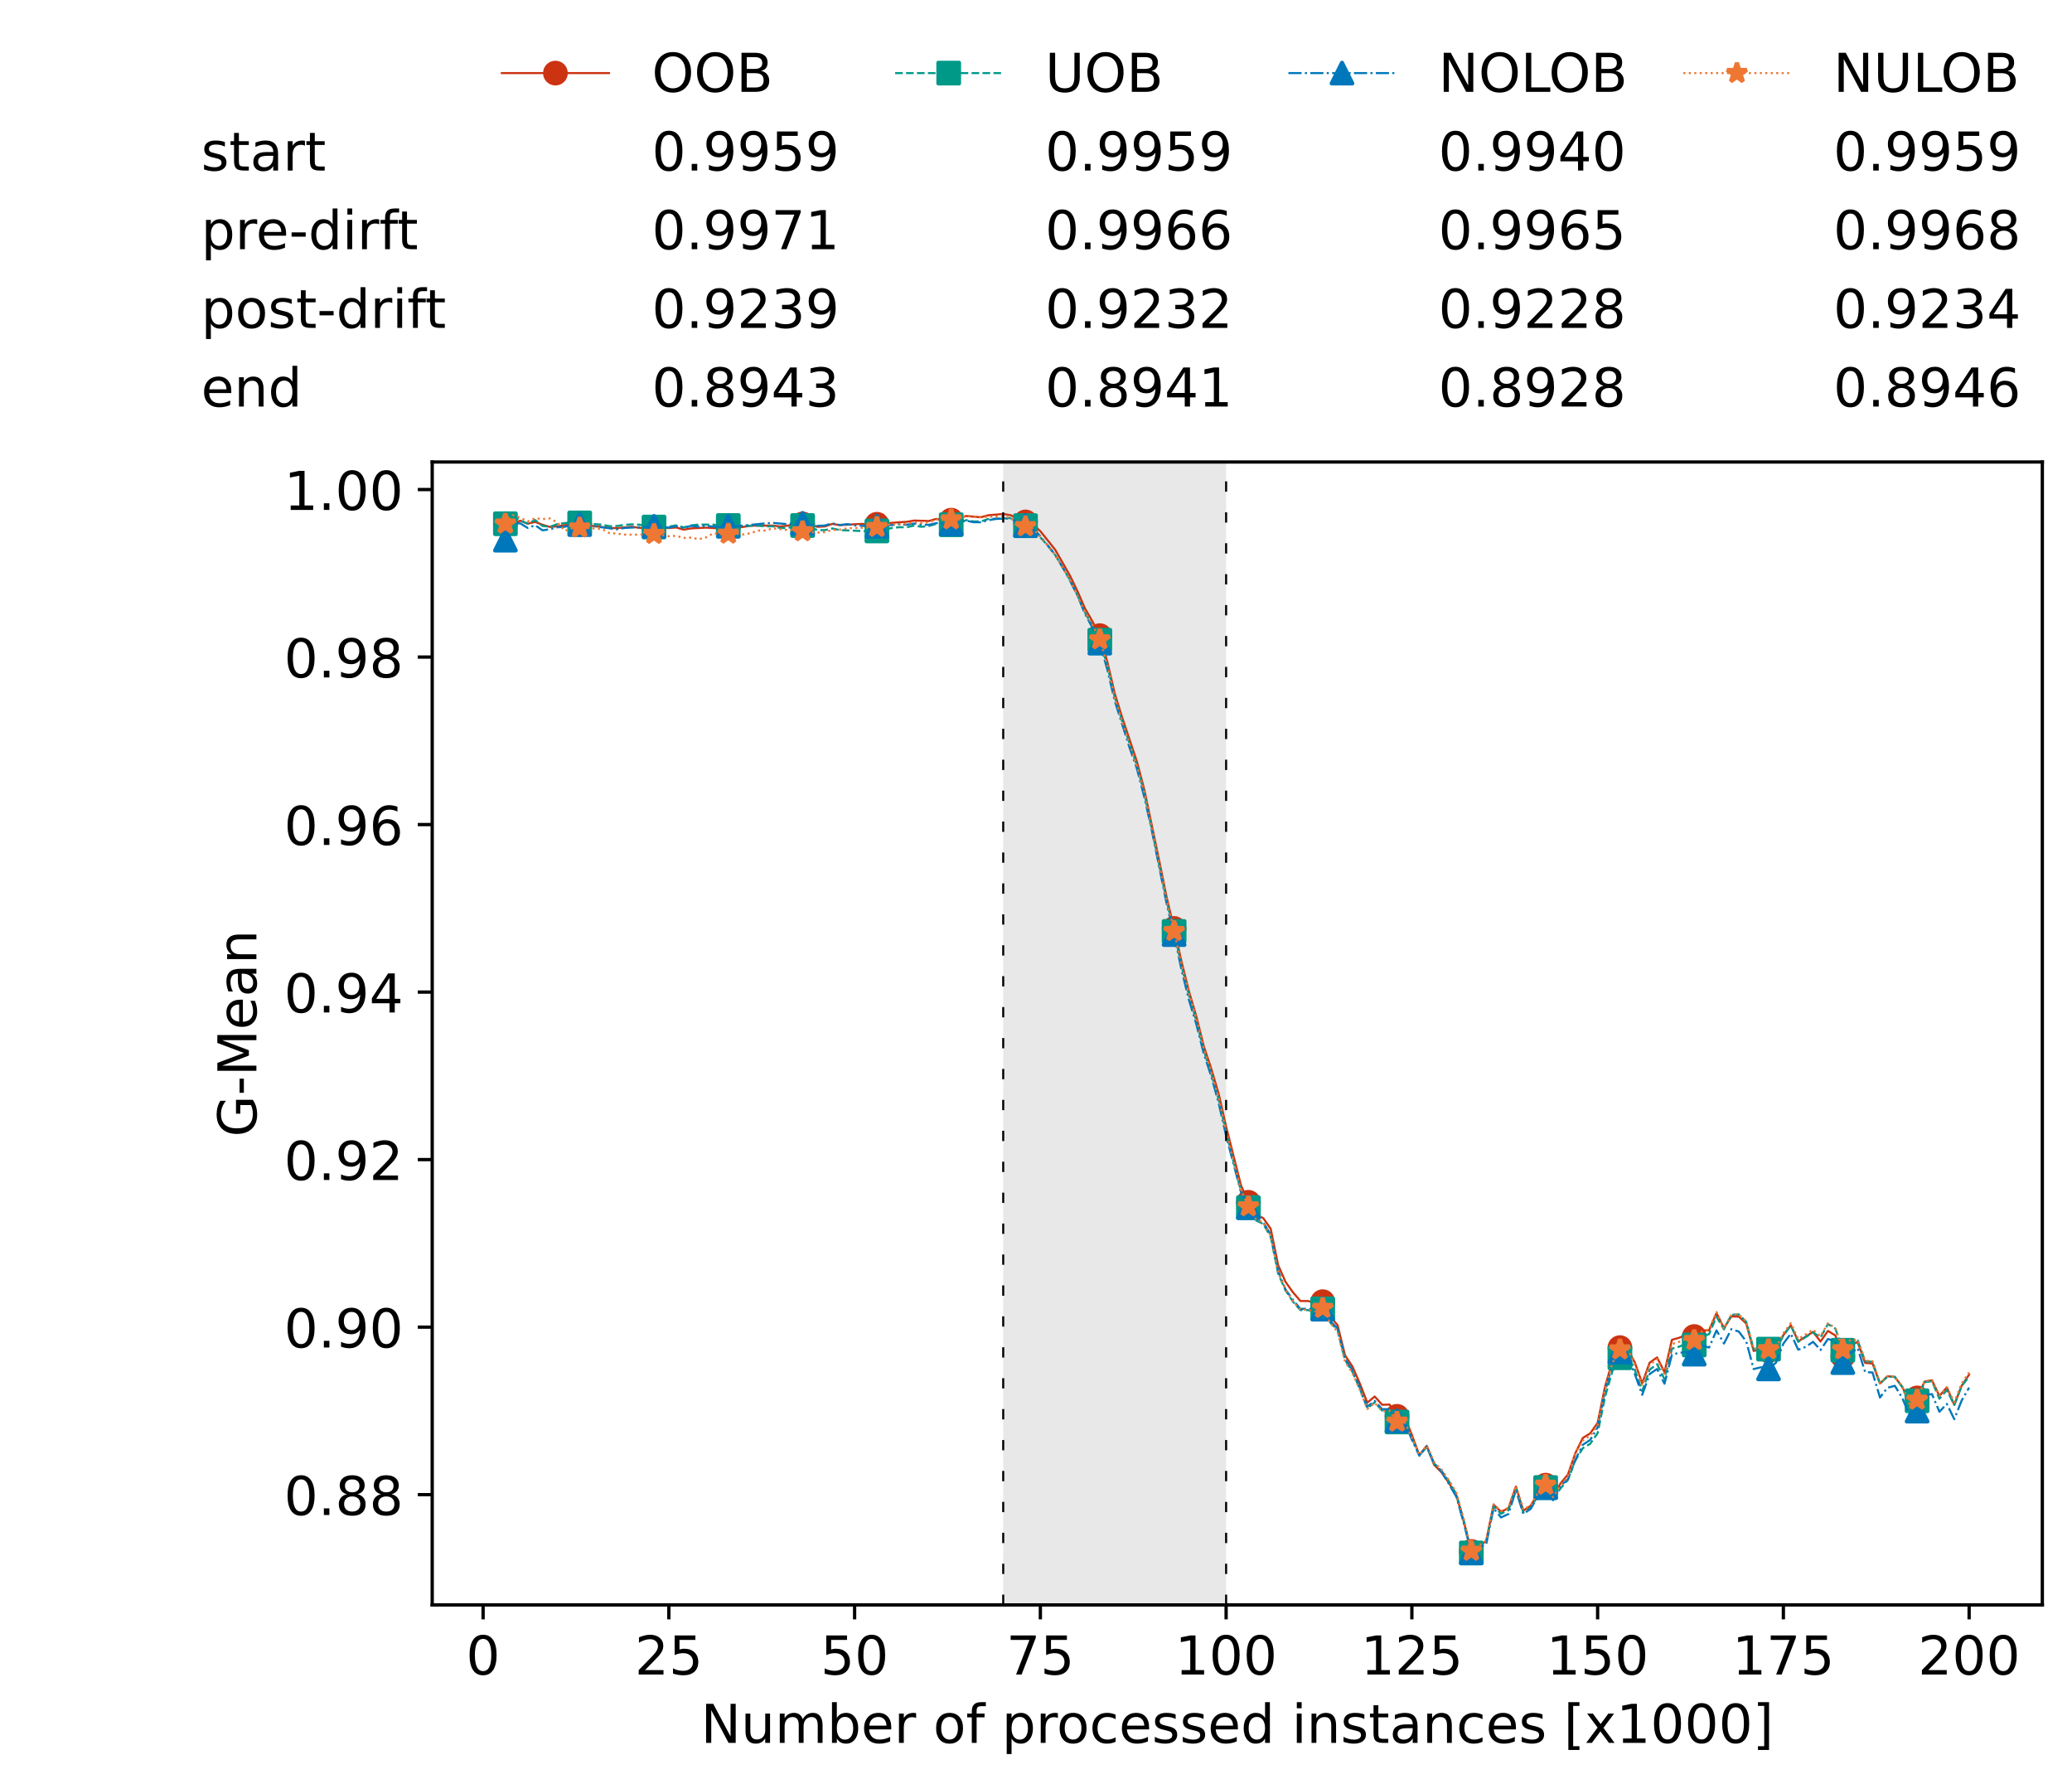 <?xml version="1.0" encoding="utf-8" standalone="no"?>
<!DOCTYPE svg PUBLIC "-//W3C//DTD SVG 1.1//EN"
  "http://www.w3.org/Graphics/SVG/1.1/DTD/svg11.dtd">
<!-- Created with matplotlib (https://matplotlib.org/) -->
<svg height="432.615pt" version="1.1" viewBox="0 0 502.65 432.615" width="502.65pt" xmlns="http://www.w3.org/2000/svg" xmlns:xlink="http://www.w3.org/1999/xlink">
 <defs>
  <style type="text/css">*{stroke-linecap:butt;stroke-linejoin:round;}</style>
 </defs>
 <g id="figure_1">
  <g id="patch_1">
   <path d="M 0 432.615 
L 502.65 432.615 
L 502.65 0 
L 0 0 
z
" style="fill:#ffffff;"/>
  </g>
  <g id="axes_1">
   <g id="patch_2">
    <path d="M 104.85 389.252 
L 495.45 389.252 
L 495.45 112.052 
L 104.85 112.052 
z
" style="fill:#ffffff;"/>
   </g>
   <g id="patch_3">
    <path clip-path="url(#p1e4ac29890)" d="M 297.446 389.252 
L 297.446 112.052 
L 243.372 112.052 
L 243.372 389.252 
z
" style="fill:#d3d3d3;opacity:0.5;"/>
   </g>
   <g id="matplotlib.axis_1">
    <g id="xtick_1">
     <g id="line2d_1">
      <defs>
       <path d="M 0 0 
L 0 3.5 
" id="m80ec0631c5" style="stroke:#000000;stroke-width:0.8;"/>
      </defs>
      <g>
       <use style="stroke:#000000;stroke-width:0.8;" x="117.197" xlink:href="#m80ec0631c5" y="389.252"/>
      </g>
     </g>
     <g id="text_1">
      <!-- 0 -->
      <g transform="translate(113.061 406.13)scale(0.13 -0.13)">
       <defs>
        <path d="M 31.781 66.406 
Q 24.172 66.406 20.328 58.906 
Q 16.5 51.422 16.5 36.375 
Q 16.5 21.391 20.328 13.891 
Q 24.172 6.391 31.781 6.391 
Q 39.453 6.391 43.281 13.891 
Q 47.125 21.391 47.125 36.375 
Q 47.125 51.422 43.281 58.906 
Q 39.453 66.406 31.781 66.406 
z
M 31.781 74.219 
Q 44.047 74.219 50.516 64.516 
Q 56.984 54.828 56.984 36.375 
Q 56.984 17.969 50.516 8.266 
Q 44.047 -1.422 31.781 -1.422 
Q 19.531 -1.422 13.062 8.266 
Q 6.594 17.969 6.594 36.375 
Q 6.594 54.828 13.062 64.516 
Q 19.531 74.219 31.781 74.219 
z
" id="DejaVuSans-48"/>
       </defs>
       <use xlink:href="#DejaVuSans-48"/>
      </g>
     </g>
    </g>
    <g id="xtick_2">
     <g id="line2d_2">
      <g>
       <use style="stroke:#000000;stroke-width:0.8;" x="162.259" xlink:href="#m80ec0631c5" y="389.252"/>
      </g>
     </g>
     <g id="text_2">
      <!-- 25 -->
      <g transform="translate(153.988 406.13)scale(0.13 -0.13)">
       <defs>
        <path d="M 19.188 8.297 
L 53.609 8.297 
L 53.609 0 
L 7.328 0 
L 7.328 8.297 
Q 12.938 14.109 22.625 23.891 
Q 32.328 33.688 34.812 36.531 
Q 39.547 41.844 41.422 45.531 
Q 43.312 49.219 43.312 52.781 
Q 43.312 58.594 39.234 62.25 
Q 35.156 65.922 28.609 65.922 
Q 23.969 65.922 18.812 64.312 
Q 13.672 62.703 7.812 59.422 
L 7.812 69.391 
Q 13.766 71.781 18.938 73 
Q 24.125 74.219 28.422 74.219 
Q 39.75 74.219 46.484 68.547 
Q 53.219 62.891 53.219 53.422 
Q 53.219 48.922 51.531 44.891 
Q 49.859 40.875 45.406 35.406 
Q 44.188 33.984 37.641 27.219 
Q 31.109 20.453 19.188 8.297 
z
" id="DejaVuSans-50"/>
        <path d="M 10.797 72.906 
L 49.516 72.906 
L 49.516 64.594 
L 19.828 64.594 
L 19.828 46.734 
Q 21.969 47.469 24.109 47.828 
Q 26.266 48.188 28.422 48.188 
Q 40.625 48.188 47.75 41.5 
Q 54.891 34.812 54.891 23.391 
Q 54.891 11.625 47.562 5.094 
Q 40.234 -1.422 26.906 -1.422 
Q 22.312 -1.422 17.547 -0.641 
Q 12.797 0.141 7.719 1.703 
L 7.719 11.625 
Q 12.109 9.234 16.797 8.062 
Q 21.484 6.891 26.703 6.891 
Q 35.156 6.891 40.078 11.328 
Q 45.016 15.766 45.016 23.391 
Q 45.016 31 40.078 35.438 
Q 35.156 39.891 26.703 39.891 
Q 22.75 39.891 18.812 39.016 
Q 14.891 38.141 10.797 36.281 
z
" id="DejaVuSans-53"/>
       </defs>
       <use xlink:href="#DejaVuSans-50"/>
       <use x="63.623" xlink:href="#DejaVuSans-53"/>
      </g>
     </g>
    </g>
    <g id="xtick_3">
     <g id="line2d_3">
      <g>
       <use style="stroke:#000000;stroke-width:0.8;" x="207.322" xlink:href="#m80ec0631c5" y="389.252"/>
      </g>
     </g>
     <g id="text_3">
      <!-- 50 -->
      <g transform="translate(199.05 406.13)scale(0.13 -0.13)">
       <use xlink:href="#DejaVuSans-53"/>
       <use x="63.623" xlink:href="#DejaVuSans-48"/>
      </g>
     </g>
    </g>
    <g id="xtick_4">
     <g id="line2d_4">
      <g>
       <use style="stroke:#000000;stroke-width:0.8;" x="252.384" xlink:href="#m80ec0631c5" y="389.252"/>
      </g>
     </g>
     <g id="text_4">
      <!-- 75 -->
      <g transform="translate(244.113 406.13)scale(0.13 -0.13)">
       <defs>
        <path d="M 8.203 72.906 
L 55.078 72.906 
L 55.078 68.703 
L 28.609 0 
L 18.312 0 
L 43.219 64.594 
L 8.203 64.594 
z
" id="DejaVuSans-55"/>
       </defs>
       <use xlink:href="#DejaVuSans-55"/>
       <use x="63.623" xlink:href="#DejaVuSans-53"/>
      </g>
     </g>
    </g>
    <g id="xtick_5">
     <g id="line2d_5">
      <g>
       <use style="stroke:#000000;stroke-width:0.8;" x="297.446" xlink:href="#m80ec0631c5" y="389.252"/>
      </g>
     </g>
     <g id="text_5">
      <!-- 100 -->
      <g transform="translate(285.039 406.13)scale(0.13 -0.13)">
       <defs>
        <path d="M 12.406 8.297 
L 28.516 8.297 
L 28.516 63.922 
L 10.984 60.406 
L 10.984 69.391 
L 28.422 72.906 
L 38.281 72.906 
L 38.281 8.297 
L 54.391 8.297 
L 54.391 0 
L 12.406 0 
z
" id="DejaVuSans-49"/>
       </defs>
       <use xlink:href="#DejaVuSans-49"/>
       <use x="63.623" xlink:href="#DejaVuSans-48"/>
       <use x="127.246" xlink:href="#DejaVuSans-48"/>
      </g>
     </g>
    </g>
    <g id="xtick_6">
     <g id="line2d_6">
      <g>
       <use style="stroke:#000000;stroke-width:0.8;" x="342.509" xlink:href="#m80ec0631c5" y="389.252"/>
      </g>
     </g>
     <g id="text_6">
      <!-- 125 -->
      <g transform="translate(330.102 406.13)scale(0.13 -0.13)">
       <use xlink:href="#DejaVuSans-49"/>
       <use x="63.623" xlink:href="#DejaVuSans-50"/>
       <use x="127.246" xlink:href="#DejaVuSans-53"/>
      </g>
     </g>
    </g>
    <g id="xtick_7">
     <g id="line2d_7">
      <g>
       <use style="stroke:#000000;stroke-width:0.8;" x="387.571" xlink:href="#m80ec0631c5" y="389.252"/>
      </g>
     </g>
     <g id="text_7">
      <!-- 150 -->
      <g transform="translate(375.164 406.13)scale(0.13 -0.13)">
       <use xlink:href="#DejaVuSans-49"/>
       <use x="63.623" xlink:href="#DejaVuSans-53"/>
       <use x="127.246" xlink:href="#DejaVuSans-48"/>
      </g>
     </g>
    </g>
    <g id="xtick_8">
     <g id="line2d_8">
      <g>
       <use style="stroke:#000000;stroke-width:0.8;" x="432.633" xlink:href="#m80ec0631c5" y="389.252"/>
      </g>
     </g>
     <g id="text_8">
      <!-- 175 -->
      <g transform="translate(420.226 406.13)scale(0.13 -0.13)">
       <use xlink:href="#DejaVuSans-49"/>
       <use x="63.623" xlink:href="#DejaVuSans-55"/>
       <use x="127.246" xlink:href="#DejaVuSans-53"/>
      </g>
     </g>
    </g>
    <g id="xtick_9">
     <g id="line2d_9">
      <g>
       <use style="stroke:#000000;stroke-width:0.8;" x="477.695" xlink:href="#m80ec0631c5" y="389.252"/>
      </g>
     </g>
     <g id="text_9">
      <!-- 200 -->
      <g transform="translate(465.289 406.13)scale(0.13 -0.13)">
       <use xlink:href="#DejaVuSans-50"/>
       <use x="63.623" xlink:href="#DejaVuSans-48"/>
       <use x="127.246" xlink:href="#DejaVuSans-48"/>
      </g>
     </g>
    </g>
    <g id="text_10">
     <!-- Number of processed instances [x1000] -->
     <g transform="translate(170.025 422.711)scale(0.13 -0.13)">
      <defs>
       <path d="M 9.812 72.906 
L 23.094 72.906 
L 55.422 11.922 
L 55.422 72.906 
L 64.984 72.906 
L 64.984 0 
L 51.703 0 
L 19.391 60.984 
L 19.391 0 
L 9.812 0 
z
" id="DejaVuSans-78"/>
       <path d="M 8.5 21.578 
L 8.5 54.688 
L 17.484 54.688 
L 17.484 21.922 
Q 17.484 14.156 20.5 10.266 
Q 23.531 6.391 29.594 6.391 
Q 36.859 6.391 41.078 11.031 
Q 45.312 15.672 45.312 23.688 
L 45.312 54.688 
L 54.297 54.688 
L 54.297 0 
L 45.312 0 
L 45.312 8.406 
Q 42.047 3.422 37.719 1 
Q 33.406 -1.422 27.688 -1.422 
Q 18.266 -1.422 13.375 4.438 
Q 8.5 10.297 8.5 21.578 
z
M 31.109 56 
z
" id="DejaVuSans-117"/>
       <path d="M 52 44.188 
Q 55.375 50.25 60.062 53.125 
Q 64.75 56 71.094 56 
Q 79.641 56 84.281 50.016 
Q 88.922 44.047 88.922 33.016 
L 88.922 0 
L 79.891 0 
L 79.891 32.719 
Q 79.891 40.578 77.094 44.375 
Q 74.312 48.188 68.609 48.188 
Q 61.625 48.188 57.562 43.547 
Q 53.516 38.922 53.516 30.906 
L 53.516 0 
L 44.484 0 
L 44.484 32.719 
Q 44.484 40.625 41.703 44.406 
Q 38.922 48.188 33.109 48.188 
Q 26.219 48.188 22.156 43.531 
Q 18.109 38.875 18.109 30.906 
L 18.109 0 
L 9.078 0 
L 9.078 54.688 
L 18.109 54.688 
L 18.109 46.188 
Q 21.188 51.219 25.484 53.609 
Q 29.781 56 35.688 56 
Q 41.656 56 45.828 52.969 
Q 50 49.953 52 44.188 
z
" id="DejaVuSans-109"/>
       <path d="M 48.688 27.297 
Q 48.688 37.203 44.609 42.844 
Q 40.531 48.484 33.406 48.484 
Q 26.266 48.484 22.188 42.844 
Q 18.109 37.203 18.109 27.297 
Q 18.109 17.391 22.188 11.75 
Q 26.266 6.109 33.406 6.109 
Q 40.531 6.109 44.609 11.75 
Q 48.688 17.391 48.688 27.297 
z
M 18.109 46.391 
Q 20.953 51.266 25.266 53.625 
Q 29.594 56 35.594 56 
Q 45.562 56 51.781 48.094 
Q 58.016 40.188 58.016 27.297 
Q 58.016 14.406 51.781 6.484 
Q 45.562 -1.422 35.594 -1.422 
Q 29.594 -1.422 25.266 0.953 
Q 20.953 3.328 18.109 8.203 
L 18.109 0 
L 9.078 0 
L 9.078 75.984 
L 18.109 75.984 
z
" id="DejaVuSans-98"/>
       <path d="M 56.203 29.594 
L 56.203 25.203 
L 14.891 25.203 
Q 15.484 15.922 20.484 11.062 
Q 25.484 6.203 34.422 6.203 
Q 39.594 6.203 44.453 7.469 
Q 49.312 8.734 54.109 11.281 
L 54.109 2.781 
Q 49.266 0.734 44.188 -0.344 
Q 39.109 -1.422 33.891 -1.422 
Q 20.797 -1.422 13.156 6.188 
Q 5.516 13.812 5.516 26.812 
Q 5.516 40.234 12.766 48.109 
Q 20.016 56 32.328 56 
Q 43.359 56 49.781 48.891 
Q 56.203 41.797 56.203 29.594 
z
M 47.219 32.234 
Q 47.125 39.594 43.094 43.984 
Q 39.062 48.391 32.422 48.391 
Q 24.906 48.391 20.391 44.141 
Q 15.875 39.891 15.188 32.172 
z
" id="DejaVuSans-101"/>
       <path d="M 41.109 46.297 
Q 39.594 47.172 37.812 47.578 
Q 36.031 48 33.891 48 
Q 26.266 48 22.188 43.047 
Q 18.109 38.094 18.109 28.812 
L 18.109 0 
L 9.078 0 
L 9.078 54.688 
L 18.109 54.688 
L 18.109 46.188 
Q 20.953 51.172 25.484 53.578 
Q 30.031 56 36.531 56 
Q 37.453 56 38.578 55.875 
Q 39.703 55.766 41.062 55.516 
z
" id="DejaVuSans-114"/>
       <path id="DejaVuSans-32"/>
       <path d="M 30.609 48.391 
Q 23.391 48.391 19.188 42.75 
Q 14.984 37.109 14.984 27.297 
Q 14.984 17.484 19.156 11.844 
Q 23.344 6.203 30.609 6.203 
Q 37.797 6.203 41.984 11.859 
Q 46.188 17.531 46.188 27.297 
Q 46.188 37.016 41.984 42.703 
Q 37.797 48.391 30.609 48.391 
z
M 30.609 56 
Q 42.328 56 49.016 48.375 
Q 55.719 40.766 55.719 27.297 
Q 55.719 13.875 49.016 6.219 
Q 42.328 -1.422 30.609 -1.422 
Q 18.844 -1.422 12.172 6.219 
Q 5.516 13.875 5.516 27.297 
Q 5.516 40.766 12.172 48.375 
Q 18.844 56 30.609 56 
z
" id="DejaVuSans-111"/>
       <path d="M 37.109 75.984 
L 37.109 68.5 
L 28.516 68.5 
Q 23.688 68.5 21.797 66.547 
Q 19.922 64.594 19.922 59.516 
L 19.922 54.688 
L 34.719 54.688 
L 34.719 47.703 
L 19.922 47.703 
L 19.922 0 
L 10.891 0 
L 10.891 47.703 
L 2.297 47.703 
L 2.297 54.688 
L 10.891 54.688 
L 10.891 58.5 
Q 10.891 67.625 15.141 71.797 
Q 19.391 75.984 28.609 75.984 
z
" id="DejaVuSans-102"/>
       <path d="M 18.109 8.203 
L 18.109 -20.797 
L 9.078 -20.797 
L 9.078 54.688 
L 18.109 54.688 
L 18.109 46.391 
Q 20.953 51.266 25.266 53.625 
Q 29.594 56 35.594 56 
Q 45.562 56 51.781 48.094 
Q 58.016 40.188 58.016 27.297 
Q 58.016 14.406 51.781 6.484 
Q 45.562 -1.422 35.594 -1.422 
Q 29.594 -1.422 25.266 0.953 
Q 20.953 3.328 18.109 8.203 
z
M 48.688 27.297 
Q 48.688 37.203 44.609 42.844 
Q 40.531 48.484 33.406 48.484 
Q 26.266 48.484 22.188 42.844 
Q 18.109 37.203 18.109 27.297 
Q 18.109 17.391 22.188 11.75 
Q 26.266 6.109 33.406 6.109 
Q 40.531 6.109 44.609 11.75 
Q 48.688 17.391 48.688 27.297 
z
" id="DejaVuSans-112"/>
       <path d="M 48.781 52.594 
L 48.781 44.188 
Q 44.969 46.297 41.141 47.344 
Q 37.312 48.391 33.406 48.391 
Q 24.656 48.391 19.812 42.844 
Q 14.984 37.312 14.984 27.297 
Q 14.984 17.281 19.812 11.734 
Q 24.656 6.203 33.406 6.203 
Q 37.312 6.203 41.141 7.25 
Q 44.969 8.297 48.781 10.406 
L 48.781 2.094 
Q 45.016 0.344 40.984 -0.531 
Q 36.969 -1.422 32.422 -1.422 
Q 20.062 -1.422 12.781 6.344 
Q 5.516 14.109 5.516 27.297 
Q 5.516 40.672 12.859 48.328 
Q 20.219 56 33.016 56 
Q 37.156 56 41.109 55.141 
Q 45.062 54.297 48.781 52.594 
z
" id="DejaVuSans-99"/>
       <path d="M 44.281 53.078 
L 44.281 44.578 
Q 40.484 46.531 36.375 47.5 
Q 32.281 48.484 27.875 48.484 
Q 21.188 48.484 17.844 46.438 
Q 14.5 44.391 14.5 40.281 
Q 14.5 37.156 16.891 35.375 
Q 19.281 33.594 26.516 31.984 
L 29.594 31.297 
Q 39.156 29.25 43.188 25.516 
Q 47.219 21.781 47.219 15.094 
Q 47.219 7.469 41.188 3.016 
Q 35.156 -1.422 24.609 -1.422 
Q 20.219 -1.422 15.453 -0.562 
Q 10.688 0.297 5.422 2 
L 5.422 11.281 
Q 10.406 8.688 15.234 7.391 
Q 20.062 6.109 24.812 6.109 
Q 31.156 6.109 34.562 8.281 
Q 37.984 10.453 37.984 14.406 
Q 37.984 18.062 35.516 20.016 
Q 33.062 21.969 24.703 23.781 
L 21.578 24.516 
Q 13.234 26.266 9.516 29.906 
Q 5.812 33.547 5.812 39.891 
Q 5.812 47.609 11.281 51.797 
Q 16.75 56 26.812 56 
Q 31.781 56 36.172 55.266 
Q 40.578 54.547 44.281 53.078 
z
" id="DejaVuSans-115"/>
       <path d="M 45.406 46.391 
L 45.406 75.984 
L 54.391 75.984 
L 54.391 0 
L 45.406 0 
L 45.406 8.203 
Q 42.578 3.328 38.25 0.953 
Q 33.938 -1.422 27.875 -1.422 
Q 17.969 -1.422 11.734 6.484 
Q 5.516 14.406 5.516 27.297 
Q 5.516 40.188 11.734 48.094 
Q 17.969 56 27.875 56 
Q 33.938 56 38.25 53.625 
Q 42.578 51.266 45.406 46.391 
z
M 14.797 27.297 
Q 14.797 17.391 18.875 11.75 
Q 22.953 6.109 30.078 6.109 
Q 37.203 6.109 41.297 11.75 
Q 45.406 17.391 45.406 27.297 
Q 45.406 37.203 41.297 42.844 
Q 37.203 48.484 30.078 48.484 
Q 22.953 48.484 18.875 42.844 
Q 14.797 37.203 14.797 27.297 
z
" id="DejaVuSans-100"/>
       <path d="M 9.422 54.688 
L 18.406 54.688 
L 18.406 0 
L 9.422 0 
z
M 9.422 75.984 
L 18.406 75.984 
L 18.406 64.594 
L 9.422 64.594 
z
" id="DejaVuSans-105"/>
       <path d="M 54.891 33.016 
L 54.891 0 
L 45.906 0 
L 45.906 32.719 
Q 45.906 40.484 42.875 44.328 
Q 39.844 48.188 33.797 48.188 
Q 26.516 48.188 22.312 43.547 
Q 18.109 38.922 18.109 30.906 
L 18.109 0 
L 9.078 0 
L 9.078 54.688 
L 18.109 54.688 
L 18.109 46.188 
Q 21.344 51.125 25.703 53.562 
Q 30.078 56 35.797 56 
Q 45.219 56 50.047 50.172 
Q 54.891 44.344 54.891 33.016 
z
" id="DejaVuSans-110"/>
       <path d="M 18.312 70.219 
L 18.312 54.688 
L 36.812 54.688 
L 36.812 47.703 
L 18.312 47.703 
L 18.312 18.016 
Q 18.312 11.328 20.141 9.422 
Q 21.969 7.516 27.594 7.516 
L 36.812 7.516 
L 36.812 0 
L 27.594 0 
Q 17.188 0 13.234 3.875 
Q 9.281 7.766 9.281 18.016 
L 9.281 47.703 
L 2.688 47.703 
L 2.688 54.688 
L 9.281 54.688 
L 9.281 70.219 
z
" id="DejaVuSans-116"/>
       <path d="M 34.281 27.484 
Q 23.391 27.484 19.188 25 
Q 14.984 22.516 14.984 16.5 
Q 14.984 11.719 18.141 8.906 
Q 21.297 6.109 26.703 6.109 
Q 34.188 6.109 38.703 11.406 
Q 43.219 16.703 43.219 25.484 
L 43.219 27.484 
z
M 52.203 31.203 
L 52.203 0 
L 43.219 0 
L 43.219 8.297 
Q 40.141 3.328 35.547 0.953 
Q 30.953 -1.422 24.312 -1.422 
Q 15.922 -1.422 10.953 3.297 
Q 6 8.016 6 15.922 
Q 6 25.141 12.172 29.828 
Q 18.359 34.516 30.609 34.516 
L 43.219 34.516 
L 43.219 35.406 
Q 43.219 41.609 39.141 45 
Q 35.062 48.391 27.688 48.391 
Q 23 48.391 18.547 47.266 
Q 14.109 46.141 10.016 43.891 
L 10.016 52.203 
Q 14.938 54.109 19.578 55.047 
Q 24.219 56 28.609 56 
Q 40.484 56 46.344 49.844 
Q 52.203 43.703 52.203 31.203 
z
" id="DejaVuSans-97"/>
       <path d="M 8.594 75.984 
L 29.297 75.984 
L 29.297 69 
L 17.578 69 
L 17.578 -6.203 
L 29.297 -6.203 
L 29.297 -13.188 
L 8.594 -13.188 
z
" id="DejaVuSans-91"/>
       <path d="M 54.891 54.688 
L 35.109 28.078 
L 55.906 0 
L 45.312 0 
L 29.391 21.484 
L 13.484 0 
L 2.875 0 
L 24.125 28.609 
L 4.688 54.688 
L 15.281 54.688 
L 29.781 35.203 
L 44.281 54.688 
z
" id="DejaVuSans-120"/>
       <path d="M 30.422 75.984 
L 30.422 -13.188 
L 9.719 -13.188 
L 9.719 -6.203 
L 21.391 -6.203 
L 21.391 69 
L 9.719 69 
L 9.719 75.984 
z
" id="DejaVuSans-93"/>
      </defs>
      <use xlink:href="#DejaVuSans-78"/>
      <use x="74.805" xlink:href="#DejaVuSans-117"/>
      <use x="138.184" xlink:href="#DejaVuSans-109"/>
      <use x="235.596" xlink:href="#DejaVuSans-98"/>
      <use x="299.072" xlink:href="#DejaVuSans-101"/>
      <use x="360.596" xlink:href="#DejaVuSans-114"/>
      <use x="401.709" xlink:href="#DejaVuSans-32"/>
      <use x="433.496" xlink:href="#DejaVuSans-111"/>
      <use x="494.678" xlink:href="#DejaVuSans-102"/>
      <use x="529.883" xlink:href="#DejaVuSans-32"/>
      <use x="561.67" xlink:href="#DejaVuSans-112"/>
      <use x="625.146" xlink:href="#DejaVuSans-114"/>
      <use x="664.01" xlink:href="#DejaVuSans-111"/>
      <use x="725.191" xlink:href="#DejaVuSans-99"/>
      <use x="780.172" xlink:href="#DejaVuSans-101"/>
      <use x="841.695" xlink:href="#DejaVuSans-115"/>
      <use x="893.795" xlink:href="#DejaVuSans-115"/>
      <use x="945.895" xlink:href="#DejaVuSans-101"/>
      <use x="1007.418" xlink:href="#DejaVuSans-100"/>
      <use x="1070.895" xlink:href="#DejaVuSans-32"/>
      <use x="1102.682" xlink:href="#DejaVuSans-105"/>
      <use x="1130.465" xlink:href="#DejaVuSans-110"/>
      <use x="1193.844" xlink:href="#DejaVuSans-115"/>
      <use x="1245.943" xlink:href="#DejaVuSans-116"/>
      <use x="1285.152" xlink:href="#DejaVuSans-97"/>
      <use x="1346.432" xlink:href="#DejaVuSans-110"/>
      <use x="1409.811" xlink:href="#DejaVuSans-99"/>
      <use x="1464.791" xlink:href="#DejaVuSans-101"/>
      <use x="1526.314" xlink:href="#DejaVuSans-115"/>
      <use x="1578.414" xlink:href="#DejaVuSans-32"/>
      <use x="1610.201" xlink:href="#DejaVuSans-91"/>
      <use x="1649.215" xlink:href="#DejaVuSans-120"/>
      <use x="1708.395" xlink:href="#DejaVuSans-49"/>
      <use x="1772.018" xlink:href="#DejaVuSans-48"/>
      <use x="1835.641" xlink:href="#DejaVuSans-48"/>
      <use x="1899.264" xlink:href="#DejaVuSans-48"/>
      <use x="1962.887" xlink:href="#DejaVuSans-93"/>
     </g>
    </g>
   </g>
   <g id="matplotlib.axis_2">
    <g id="ytick_1">
     <g id="line2d_10">
      <defs>
       <path d="M 0 0 
L -3.5 0 
" id="mfa8ca75567" style="stroke:#000000;stroke-width:0.8;"/>
      </defs>
      <g>
       <use style="stroke:#000000;stroke-width:0.8;" x="104.85" xlink:href="#mfa8ca75567" y="362.503"/>
      </g>
     </g>
     <g id="text_11">
      <!-- 0.88 -->
      <g transform="translate(68.905 367.442)scale(0.13 -0.13)">
       <defs>
        <path d="M 10.688 12.406 
L 21 12.406 
L 21 0 
L 10.688 0 
z
" id="DejaVuSans-46"/>
        <path d="M 31.781 34.625 
Q 24.75 34.625 20.719 30.859 
Q 16.703 27.094 16.703 20.516 
Q 16.703 13.922 20.719 10.156 
Q 24.75 6.391 31.781 6.391 
Q 38.812 6.391 42.859 10.172 
Q 46.922 13.969 46.922 20.516 
Q 46.922 27.094 42.891 30.859 
Q 38.875 34.625 31.781 34.625 
z
M 21.922 38.812 
Q 15.578 40.375 12.031 44.719 
Q 8.5 49.078 8.5 55.328 
Q 8.5 64.062 14.719 69.141 
Q 20.953 74.219 31.781 74.219 
Q 42.672 74.219 48.875 69.141 
Q 55.078 64.062 55.078 55.328 
Q 55.078 49.078 51.531 44.719 
Q 48 40.375 41.703 38.812 
Q 48.828 37.156 52.797 32.312 
Q 56.781 27.484 56.781 20.516 
Q 56.781 9.906 50.312 4.234 
Q 43.844 -1.422 31.781 -1.422 
Q 19.734 -1.422 13.25 4.234 
Q 6.781 9.906 6.781 20.516 
Q 6.781 27.484 10.781 32.312 
Q 14.797 37.156 21.922 38.812 
z
M 18.312 54.391 
Q 18.312 48.734 21.844 45.562 
Q 25.391 42.391 31.781 42.391 
Q 38.141 42.391 41.719 45.562 
Q 45.312 48.734 45.312 54.391 
Q 45.312 60.062 41.719 63.234 
Q 38.141 66.406 31.781 66.406 
Q 25.391 66.406 21.844 63.234 
Q 18.312 60.062 18.312 54.391 
z
" id="DejaVuSans-56"/>
       </defs>
       <use xlink:href="#DejaVuSans-48"/>
       <use x="63.623" xlink:href="#DejaVuSans-46"/>
       <use x="95.41" xlink:href="#DejaVuSans-56"/>
       <use x="159.033" xlink:href="#DejaVuSans-56"/>
      </g>
     </g>
    </g>
    <g id="ytick_2">
     <g id="line2d_11">
      <g>
       <use style="stroke:#000000;stroke-width:0.8;" x="104.85" xlink:href="#mfa8ca75567" y="321.875"/>
      </g>
     </g>
     <g id="text_12">
      <!-- 0.90 -->
      <g transform="translate(68.905 326.814)scale(0.13 -0.13)">
       <defs>
        <path d="M 10.984 1.516 
L 10.984 10.5 
Q 14.703 8.734 18.5 7.812 
Q 22.312 6.891 25.984 6.891 
Q 35.75 6.891 40.891 13.453 
Q 46.047 20.016 46.781 33.406 
Q 43.953 29.203 39.594 26.953 
Q 35.25 24.703 29.984 24.703 
Q 19.047 24.703 12.672 31.312 
Q 6.297 37.938 6.297 49.422 
Q 6.297 60.641 12.938 67.422 
Q 19.578 74.219 30.609 74.219 
Q 43.266 74.219 49.922 64.516 
Q 56.594 54.828 56.594 36.375 
Q 56.594 19.141 48.406 8.859 
Q 40.234 -1.422 26.422 -1.422 
Q 22.703 -1.422 18.891 -0.688 
Q 15.094 0.047 10.984 1.516 
z
M 30.609 32.422 
Q 37.25 32.422 41.125 36.953 
Q 45.016 41.5 45.016 49.422 
Q 45.016 57.281 41.125 61.844 
Q 37.25 66.406 30.609 66.406 
Q 23.969 66.406 20.094 61.844 
Q 16.219 57.281 16.219 49.422 
Q 16.219 41.5 20.094 36.953 
Q 23.969 32.422 30.609 32.422 
z
" id="DejaVuSans-57"/>
       </defs>
       <use xlink:href="#DejaVuSans-48"/>
       <use x="63.623" xlink:href="#DejaVuSans-46"/>
       <use x="95.41" xlink:href="#DejaVuSans-57"/>
       <use x="159.033" xlink:href="#DejaVuSans-48"/>
      </g>
     </g>
    </g>
    <g id="ytick_3">
     <g id="line2d_12">
      <g>
       <use style="stroke:#000000;stroke-width:0.8;" x="104.85" xlink:href="#mfa8ca75567" y="281.247"/>
      </g>
     </g>
     <g id="text_13">
      <!-- 0.92 -->
      <g transform="translate(68.905 286.186)scale(0.13 -0.13)">
       <use xlink:href="#DejaVuSans-48"/>
       <use x="63.623" xlink:href="#DejaVuSans-46"/>
       <use x="95.41" xlink:href="#DejaVuSans-57"/>
       <use x="159.033" xlink:href="#DejaVuSans-50"/>
      </g>
     </g>
    </g>
    <g id="ytick_4">
     <g id="line2d_13">
      <g>
       <use style="stroke:#000000;stroke-width:0.8;" x="104.85" xlink:href="#mfa8ca75567" y="240.619"/>
      </g>
     </g>
     <g id="text_14">
      <!-- 0.94 -->
      <g transform="translate(68.905 245.558)scale(0.13 -0.13)">
       <defs>
        <path d="M 37.797 64.312 
L 12.891 25.391 
L 37.797 25.391 
z
M 35.203 72.906 
L 47.609 72.906 
L 47.609 25.391 
L 58.016 25.391 
L 58.016 17.188 
L 47.609 17.188 
L 47.609 0 
L 37.797 0 
L 37.797 17.188 
L 4.891 17.188 
L 4.891 26.703 
z
" id="DejaVuSans-52"/>
       </defs>
       <use xlink:href="#DejaVuSans-48"/>
       <use x="63.623" xlink:href="#DejaVuSans-46"/>
       <use x="95.41" xlink:href="#DejaVuSans-57"/>
       <use x="159.033" xlink:href="#DejaVuSans-52"/>
      </g>
     </g>
    </g>
    <g id="ytick_5">
     <g id="line2d_14">
      <g>
       <use style="stroke:#000000;stroke-width:0.8;" x="104.85" xlink:href="#mfa8ca75567" y="199.991"/>
      </g>
     </g>
     <g id="text_15">
      <!-- 0.96 -->
      <g transform="translate(68.905 204.93)scale(0.13 -0.13)">
       <defs>
        <path d="M 33.016 40.375 
Q 26.375 40.375 22.484 35.828 
Q 18.609 31.297 18.609 23.391 
Q 18.609 15.531 22.484 10.953 
Q 26.375 6.391 33.016 6.391 
Q 39.656 6.391 43.531 10.953 
Q 47.406 15.531 47.406 23.391 
Q 47.406 31.297 43.531 35.828 
Q 39.656 40.375 33.016 40.375 
z
M 52.594 71.297 
L 52.594 62.312 
Q 48.875 64.062 45.094 64.984 
Q 41.312 65.922 37.594 65.922 
Q 27.828 65.922 22.672 59.328 
Q 17.531 52.734 16.797 39.406 
Q 19.672 43.656 24.016 45.922 
Q 28.375 48.188 33.594 48.188 
Q 44.578 48.188 50.953 41.516 
Q 57.328 34.859 57.328 23.391 
Q 57.328 12.156 50.688 5.359 
Q 44.047 -1.422 33.016 -1.422 
Q 20.359 -1.422 13.672 8.266 
Q 6.984 17.969 6.984 36.375 
Q 6.984 53.656 15.188 63.938 
Q 23.391 74.219 37.203 74.219 
Q 40.922 74.219 44.703 73.484 
Q 48.484 72.75 52.594 71.297 
z
" id="DejaVuSans-54"/>
       </defs>
       <use xlink:href="#DejaVuSans-48"/>
       <use x="63.623" xlink:href="#DejaVuSans-46"/>
       <use x="95.41" xlink:href="#DejaVuSans-57"/>
       <use x="159.033" xlink:href="#DejaVuSans-54"/>
      </g>
     </g>
    </g>
    <g id="ytick_6">
     <g id="line2d_15">
      <g>
       <use style="stroke:#000000;stroke-width:0.8;" x="104.85" xlink:href="#mfa8ca75567" y="159.363"/>
      </g>
     </g>
     <g id="text_16">
      <!-- 0.98 -->
      <g transform="translate(68.905 164.302)scale(0.13 -0.13)">
       <use xlink:href="#DejaVuSans-48"/>
       <use x="63.623" xlink:href="#DejaVuSans-46"/>
       <use x="95.41" xlink:href="#DejaVuSans-57"/>
       <use x="159.033" xlink:href="#DejaVuSans-56"/>
      </g>
     </g>
    </g>
    <g id="ytick_7">
     <g id="line2d_16">
      <g>
       <use style="stroke:#000000;stroke-width:0.8;" x="104.85" xlink:href="#mfa8ca75567" y="118.736"/>
      </g>
     </g>
     <g id="text_17">
      <!-- 1.00 -->
      <g transform="translate(68.905 123.675)scale(0.13 -0.13)">
       <use xlink:href="#DejaVuSans-49"/>
       <use x="63.623" xlink:href="#DejaVuSans-46"/>
       <use x="95.41" xlink:href="#DejaVuSans-48"/>
       <use x="159.033" xlink:href="#DejaVuSans-48"/>
      </g>
     </g>
    </g>
    <g id="text_18">
     <!-- G-Mean -->
     <g transform="translate(62.201 275.744)rotate(-90)scale(0.13 -0.13)">
      <defs>
       <path d="M 59.516 10.406 
L 59.516 29.984 
L 43.406 29.984 
L 43.406 38.094 
L 69.281 38.094 
L 69.281 6.781 
Q 63.578 2.734 56.688 0.656 
Q 49.812 -1.422 42 -1.422 
Q 24.906 -1.422 15.25 8.562 
Q 5.609 18.562 5.609 36.375 
Q 5.609 54.25 15.25 64.234 
Q 24.906 74.219 42 74.219 
Q 49.125 74.219 55.547 72.453 
Q 61.969 70.703 67.391 67.281 
L 67.391 56.781 
Q 61.922 61.422 55.766 63.766 
Q 49.609 66.109 42.828 66.109 
Q 29.438 66.109 22.719 58.641 
Q 16.016 51.172 16.016 36.375 
Q 16.016 21.625 22.719 14.156 
Q 29.438 6.688 42.828 6.688 
Q 48.047 6.688 52.141 7.594 
Q 56.25 8.5 59.516 10.406 
z
" id="DejaVuSans-71"/>
       <path d="M 4.891 31.391 
L 31.203 31.391 
L 31.203 23.391 
L 4.891 23.391 
z
" id="DejaVuSans-45"/>
       <path d="M 9.812 72.906 
L 24.516 72.906 
L 43.109 23.297 
L 61.812 72.906 
L 76.516 72.906 
L 76.516 0 
L 66.891 0 
L 66.891 64.016 
L 48.094 14.016 
L 38.188 14.016 
L 19.391 64.016 
L 19.391 0 
L 9.812 0 
z
" id="DejaVuSans-77"/>
      </defs>
      <use xlink:href="#DejaVuSans-71"/>
      <use x="77.49" xlink:href="#DejaVuSans-45"/>
      <use x="113.574" xlink:href="#DejaVuSans-77"/>
      <use x="199.854" xlink:href="#DejaVuSans-101"/>
      <use x="261.377" xlink:href="#DejaVuSans-97"/>
      <use x="322.656" xlink:href="#DejaVuSans-110"/>
     </g>
    </g>
   </g>
   <g id="line2d_17"/>
   <g id="line2d_18"/>
   <g id="line2d_19"/>
   <g id="line2d_20"/>
   <g id="line2d_21"/>
   <g id="line2d_22">
    <path clip-path="url(#p1e4ac29890)" d="M 122.605 127.027 
L 124.407 127.011 
L 126.21 126.293 
L 128.012 127.028 
L 129.815 126.575 
L 131.617 127.283 
L 133.419 127.8 
L 135.222 127.657 
L 138.827 127.074 
L 144.234 127.602 
L 147.839 128.039 
L 149.642 128.096 
L 153.247 127.748 
L 155.049 128.019 
L 160.457 128.051 
L 162.259 128.057 
L 164.062 127.938 
L 165.864 128.457 
L 167.667 128.157 
L 171.272 127.966 
L 174.877 128.182 
L 176.679 127.982 
L 178.482 127.992 
L 180.284 127.804 
L 182.087 127.495 
L 187.494 127.478 
L 189.297 127.679 
L 191.099 127.484 
L 192.902 127.075 
L 196.507 127.176 
L 198.309 127.777 
L 200.112 127.678 
L 201.914 127.061 
L 203.717 127.36 
L 209.124 127.054 
L 210.927 127.253 
L 214.532 126.954 
L 218.137 126.659 
L 219.939 126.564 
L 221.742 126.251 
L 225.347 126.357 
L 227.149 125.844 
L 228.952 126.143 
L 230.754 126.154 
L 232.557 125.748 
L 234.359 125.151 
L 237.964 125.456 
L 239.767 124.957 
L 243.372 124.652 
L 245.174 124.952 
L 248.779 126.588 
L 250.581 127.173 
L 252.384 128.832 
L 255.989 133.34 
L 259.594 139.663 
L 261.396 143.412 
L 263.199 147.564 
L 265.001 150.684 
L 266.804 154.166 
L 268.606 160.407 
L 270.409 168.143 
L 272.211 173.959 
L 275.816 184.746 
L 277.619 191.617 
L 281.224 208.801 
L 283.026 217.663 
L 284.829 225.182 
L 286.631 233.247 
L 288.434 240.455 
L 290.236 246.574 
L 292.039 253.797 
L 293.841 259.195 
L 295.644 265.326 
L 297.446 273.258 
L 301.051 287.473 
L 302.854 291.598 
L 304.656 294.628 
L 306.459 295.44 
L 308.261 298.022 
L 310.064 306.846 
L 311.866 310.911 
L 313.669 313.44 
L 315.471 315.538 
L 317.274 315.545 
L 319.076 315.955 
L 320.879 315.699 
L 322.681 319.274 
L 324.484 321.392 
L 326.286 328.684 
L 328.089 331.446 
L 329.891 335.562 
L 331.694 340.182 
L 333.496 338.708 
L 335.299 340.698 
L 337.101 340.658 
L 338.904 343.509 
L 340.706 343.515 
L 342.509 348.021 
L 344.311 352.915 
L 346.114 350.671 
L 347.916 355.296 
L 349.719 357.116 
L 351.521 359.691 
L 353.324 362.723 
L 355.126 369.181 
L 356.928 376.273 
L 360.533 373.747 
L 362.336 364.941 
L 364.138 366.651 
L 365.941 365.813 
L 367.743 360.551 
L 369.546 366.406 
L 371.348 365.183 
L 373.151 362.144 
L 374.953 360.201 
L 376.756 363.298 
L 378.558 359.793 
L 380.361 357.622 
L 382.163 352.454 
L 383.966 348.768 
L 385.768 347.637 
L 387.571 345.105 
L 389.373 336.301 
L 391.176 330.069 
L 392.978 326.844 
L 394.781 327.141 
L 396.583 330.416 
L 398.386 335.499 
L 400.188 330.504 
L 401.991 329.218 
L 403.793 332.795 
L 405.596 324.949 
L 407.398 324.439 
L 409.201 323.654 
L 411.003 324.153 
L 412.806 322.661 
L 414.608 322.649 
L 416.411 318.478 
L 418.213 322.099 
L 420.016 319.275 
L 421.818 319.321 
L 423.621 320.993 
L 425.423 327.656 
L 427.226 327.223 
L 429.028 327.613 
L 430.831 326.754 
L 432.633 323.8 
L 434.436 321.402 
L 436.238 325.316 
L 439.843 323.027 
L 441.646 325.358 
L 443.448 322.785 
L 445.251 323.901 
L 447.053 328.993 
L 448.856 326.109 
L 450.658 325.527 
L 452.461 330.553 
L 454.263 330.703 
L 456.066 335.555 
L 457.868 333.786 
L 459.671 333.957 
L 461.473 336.368 
L 463.276 340.126 
L 465.078 339.048 
L 466.881 335.086 
L 468.683 334.767 
L 470.485 338.561 
L 472.288 336.488 
L 474.09 340.712 
L 475.893 336.064 
L 477.695 333.379 
L 477.695 333.379 
" style="fill:none;stroke:#cc3311;stroke-linecap:square;stroke-width:0.5;"/>
    <defs>
     <path d="M 0 2.5 
C 0.663 2.5 1.299 2.237 1.768 1.768 
C 2.237 1.299 2.5 0.663 2.5 0 
C 2.5 -0.663 2.237 -1.299 1.768 -1.768 
C 1.299 -2.237 0.663 -2.5 0 -2.5 
C -0.663 -2.5 -1.299 -2.237 -1.768 -1.768 
C -2.237 -1.299 -2.5 -0.663 -2.5 0 
C -2.5 0.663 -2.237 1.299 -1.768 1.768 
C -1.299 2.237 -0.663 2.5 0 2.5 
z
" id="m64b799d41d" style="stroke:#cc3311;"/>
    </defs>
    <g clip-path="url(#p1e4ac29890)">
     <use style="fill:#cc3311;stroke:#cc3311;" x="122.605" xlink:href="#m64b799d41d" y="127.027"/>
     <use style="fill:#cc3311;stroke:#cc3311;" x="140.629" xlink:href="#m64b799d41d" y="127.215"/>
     <use style="fill:#cc3311;stroke:#cc3311;" x="158.654" xlink:href="#m64b799d41d" y="128.057"/>
     <use style="fill:#cc3311;stroke:#cc3311;" x="176.679" xlink:href="#m64b799d41d" y="127.982"/>
     <use style="fill:#cc3311;stroke:#cc3311;" x="194.704" xlink:href="#m64b799d41d" y="127.075"/>
     <use style="fill:#cc3311;stroke:#cc3311;" x="212.729" xlink:href="#m64b799d41d" y="127.156"/>
     <use style="fill:#cc3311;stroke:#cc3311;" x="230.754" xlink:href="#m64b799d41d" y="126.154"/>
     <use style="fill:#cc3311;stroke:#cc3311;" x="248.779" xlink:href="#m64b799d41d" y="126.588"/>
     <use style="fill:#cc3311;stroke:#cc3311;" x="266.804" xlink:href="#m64b799d41d" y="154.166"/>
     <use style="fill:#cc3311;stroke:#cc3311;" x="284.829" xlink:href="#m64b799d41d" y="225.182"/>
     <use style="fill:#cc3311;stroke:#cc3311;" x="302.854" xlink:href="#m64b799d41d" y="291.598"/>
     <use style="fill:#cc3311;stroke:#cc3311;" x="320.879" xlink:href="#m64b799d41d" y="315.699"/>
     <use style="fill:#cc3311;stroke:#cc3311;" x="338.904" xlink:href="#m64b799d41d" y="343.509"/>
     <use style="fill:#cc3311;stroke:#cc3311;" x="356.928" xlink:href="#m64b799d41d" y="376.273"/>
     <use style="fill:#cc3311;stroke:#cc3311;" x="374.953" xlink:href="#m64b799d41d" y="360.201"/>
     <use style="fill:#cc3311;stroke:#cc3311;" x="392.978" xlink:href="#m64b799d41d" y="326.844"/>
     <use style="fill:#cc3311;stroke:#cc3311;" x="411.003" xlink:href="#m64b799d41d" y="324.153"/>
     <use style="fill:#cc3311;stroke:#cc3311;" x="429.028" xlink:href="#m64b799d41d" y="327.613"/>
     <use style="fill:#cc3311;stroke:#cc3311;" x="447.053" xlink:href="#m64b799d41d" y="328.993"/>
     <use style="fill:#cc3311;stroke:#cc3311;" x="465.078" xlink:href="#m64b799d41d" y="339.048"/>
    </g>
   </g>
   <g id="line2d_23"/>
   <g id="line2d_24"/>
   <g id="line2d_25"/>
   <g id="line2d_26"/>
   <g id="line2d_27">
    <path clip-path="url(#p1e4ac29890)" d="M 122.605 127.027 
L 124.407 124.915 
L 126.21 126.25 
L 128.012 126.996 
L 129.815 126.127 
L 131.617 127.57 
L 133.419 127.755 
L 135.222 127.108 
L 138.827 126.641 
L 144.234 127.118 
L 146.037 127.243 
L 147.839 127.615 
L 149.642 127.575 
L 151.444 127.305 
L 153.247 127.167 
L 155.049 127.246 
L 158.654 127.829 
L 160.457 127.932 
L 162.259 127.73 
L 164.062 127.409 
L 165.864 127.926 
L 167.667 127.428 
L 169.469 127.226 
L 173.074 127.238 
L 174.877 127.56 
L 176.679 127.458 
L 180.284 127.584 
L 183.889 127.465 
L 185.692 127.663 
L 187.494 127.654 
L 189.297 128.056 
L 191.099 128.073 
L 192.902 127.562 
L 194.704 127.459 
L 196.507 127.864 
L 198.309 128.576 
L 200.112 128.576 
L 201.914 128.166 
L 203.717 128.566 
L 210.927 128.863 
L 212.729 128.772 
L 214.532 128.474 
L 216.334 128.062 
L 218.137 127.87 
L 219.939 127.88 
L 221.742 127.466 
L 223.544 127.76 
L 225.347 127.569 
L 227.149 127.056 
L 228.952 127.253 
L 230.754 127.267 
L 232.557 126.864 
L 234.359 126.16 
L 236.162 126.467 
L 237.964 126.469 
L 239.767 125.869 
L 245.174 125.65 
L 248.779 127.485 
L 250.581 128.071 
L 252.384 130.333 
L 254.186 132.325 
L 255.989 134.614 
L 259.594 140.67 
L 261.396 144.42 
L 263.199 148.571 
L 265.001 151.768 
L 266.804 155.274 
L 268.606 161.31 
L 270.409 169.046 
L 272.211 174.862 
L 275.816 185.715 
L 277.619 192.421 
L 281.224 209.896 
L 283.026 218.597 
L 284.829 225.913 
L 286.631 234.324 
L 288.434 241.381 
L 290.236 247.673 
L 292.039 254.81 
L 293.841 260.405 
L 295.644 266.669 
L 297.446 274.704 
L 301.051 288.893 
L 302.854 292.894 
L 304.656 295.976 
L 306.459 296.839 
L 308.261 299.995 
L 310.064 308.867 
L 311.866 312.97 
L 313.669 315.718 
L 315.471 317.742 
L 317.274 317.739 
L 319.076 318.308 
L 320.879 317.441 
L 322.681 320.719 
L 324.484 322.538 
L 326.286 329.822 
L 328.089 332.733 
L 329.891 336.838 
L 331.694 341.552 
L 333.496 340.13 
L 335.299 342.119 
L 337.101 342.131 
L 338.904 344.878 
L 340.706 344.934 
L 342.509 348.752 
L 344.311 353.072 
L 346.114 350.927 
L 347.916 354.979 
L 349.719 356.744 
L 351.521 359.318 
L 353.324 362.448 
L 355.126 368.901 
L 356.928 376.652 
L 360.533 374.179 
L 362.336 365.377 
L 364.138 367.135 
L 365.941 366.298 
L 367.743 360.889 
L 369.546 366.826 
L 371.348 365.702 
L 373.151 362.613 
L 374.953 360.774 
L 376.756 363.769 
L 378.558 361.002 
L 380.361 358.93 
L 382.163 354.21 
L 383.966 351.248 
L 385.768 350.168 
L 387.571 347.587 
L 389.373 338.745 
L 391.176 332.471 
L 392.978 329.3 
L 394.781 328.45 
L 396.583 332.249 
L 398.386 337.382 
L 400.188 332.191 
L 401.991 330.856 
L 403.793 334.481 
L 405.596 327.106 
L 407.398 326.597 
L 409.201 325.812 
L 411.003 326.207 
L 412.806 324.221 
L 414.608 323.559 
L 416.411 319.341 
L 418.213 322.418 
L 420.016 318.887 
L 421.818 318.783 
L 423.621 320.602 
L 425.423 327.254 
L 427.226 326.871 
L 429.028 327.21 
L 430.831 327.397 
L 432.633 323.916 
L 434.436 321.467 
L 436.238 325.431 
L 439.843 323.146 
L 441.646 324.362 
L 443.448 321.127 
L 445.251 322.241 
L 447.053 327.479 
L 448.856 325.14 
L 450.658 325.108 
L 452.461 330.13 
L 454.263 330.279 
L 456.066 335.582 
L 457.868 333.916 
L 459.671 333.939 
L 461.473 336.398 
L 463.276 340.815 
L 465.078 339.738 
L 466.881 335.245 
L 468.683 334.978 
L 470.485 339.253 
L 472.288 337.131 
L 474.09 340.74 
L 475.893 336.145 
L 477.695 333.869 
L 477.695 333.869 
" style="fill:none;stroke:#009988;stroke-dasharray:1.85,0.8;stroke-dashoffset:0;stroke-width:0.5;"/>
    <defs>
     <path d="M -2.5 2.5 
L 2.5 2.5 
L 2.5 -2.5 
L -2.5 -2.5 
z
" id="m1fa8b5ed64" style="stroke:#009988;stroke-linejoin:miter;"/>
    </defs>
    <g clip-path="url(#p1e4ac29890)">
     <use style="fill:#009988;stroke:#009988;stroke-linejoin:miter;" x="122.605" xlink:href="#m1fa8b5ed64" y="127.027"/>
     <use style="fill:#009988;stroke:#009988;stroke-linejoin:miter;" x="140.629" xlink:href="#m1fa8b5ed64" y="126.822"/>
     <use style="fill:#009988;stroke:#009988;stroke-linejoin:miter;" x="158.654" xlink:href="#m1fa8b5ed64" y="127.829"/>
     <use style="fill:#009988;stroke:#009988;stroke-linejoin:miter;" x="176.679" xlink:href="#m1fa8b5ed64" y="127.458"/>
     <use style="fill:#009988;stroke:#009988;stroke-linejoin:miter;" x="194.704" xlink:href="#m1fa8b5ed64" y="127.459"/>
     <use style="fill:#009988;stroke:#009988;stroke-linejoin:miter;" x="212.729" xlink:href="#m1fa8b5ed64" y="128.772"/>
     <use style="fill:#009988;stroke:#009988;stroke-linejoin:miter;" x="230.754" xlink:href="#m1fa8b5ed64" y="127.267"/>
     <use style="fill:#009988;stroke:#009988;stroke-linejoin:miter;" x="248.779" xlink:href="#m1fa8b5ed64" y="127.485"/>
     <use style="fill:#009988;stroke:#009988;stroke-linejoin:miter;" x="266.804" xlink:href="#m1fa8b5ed64" y="155.274"/>
     <use style="fill:#009988;stroke:#009988;stroke-linejoin:miter;" x="284.829" xlink:href="#m1fa8b5ed64" y="225.913"/>
     <use style="fill:#009988;stroke:#009988;stroke-linejoin:miter;" x="302.854" xlink:href="#m1fa8b5ed64" y="292.894"/>
     <use style="fill:#009988;stroke:#009988;stroke-linejoin:miter;" x="320.879" xlink:href="#m1fa8b5ed64" y="317.441"/>
     <use style="fill:#009988;stroke:#009988;stroke-linejoin:miter;" x="338.904" xlink:href="#m1fa8b5ed64" y="344.878"/>
     <use style="fill:#009988;stroke:#009988;stroke-linejoin:miter;" x="356.928" xlink:href="#m1fa8b5ed64" y="376.652"/>
     <use style="fill:#009988;stroke:#009988;stroke-linejoin:miter;" x="374.953" xlink:href="#m1fa8b5ed64" y="360.774"/>
     <use style="fill:#009988;stroke:#009988;stroke-linejoin:miter;" x="392.978" xlink:href="#m1fa8b5ed64" y="329.3"/>
     <use style="fill:#009988;stroke:#009988;stroke-linejoin:miter;" x="411.003" xlink:href="#m1fa8b5ed64" y="326.207"/>
     <use style="fill:#009988;stroke:#009988;stroke-linejoin:miter;" x="429.028" xlink:href="#m1fa8b5ed64" y="327.21"/>
     <use style="fill:#009988;stroke:#009988;stroke-linejoin:miter;" x="447.053" xlink:href="#m1fa8b5ed64" y="327.479"/>
     <use style="fill:#009988;stroke:#009988;stroke-linejoin:miter;" x="465.078" xlink:href="#m1fa8b5ed64" y="339.738"/>
    </g>
   </g>
   <g id="line2d_28"/>
   <g id="line2d_29"/>
   <g id="line2d_30"/>
   <g id="line2d_31"/>
   <g id="line2d_32">
    <path clip-path="url(#p1e4ac29890)" d="M 122.605 131.006 
L 124.407 126.967 
L 126.21 126.932 
L 128.012 128.044 
L 129.815 127.388 
L 131.617 128.621 
L 133.419 128.367 
L 135.222 127.884 
L 137.024 127.763 
L 138.827 127.267 
L 140.629 127.232 
L 144.234 127.646 
L 149.642 128.374 
L 151.444 128.056 
L 156.852 127.768 
L 158.654 127.664 
L 162.259 127.957 
L 164.062 127.63 
L 165.864 128.038 
L 167.667 127.54 
L 169.469 127.745 
L 171.272 127.558 
L 174.877 127.856 
L 176.679 127.645 
L 178.482 127.644 
L 185.692 126.93 
L 187.494 126.821 
L 191.099 127.128 
L 194.704 126.919 
L 198.309 127.537 
L 200.112 127.44 
L 201.914 126.93 
L 203.717 127.33 
L 205.519 127.126 
L 207.322 127.436 
L 210.927 127.642 
L 212.729 127.643 
L 216.334 127.347 
L 218.137 127.155 
L 219.939 127.27 
L 221.742 126.965 
L 223.544 127.261 
L 225.347 127.277 
L 227.149 126.871 
L 230.754 127.084 
L 232.557 126.578 
L 234.359 126.264 
L 236.162 126.662 
L 237.964 126.665 
L 239.767 126.17 
L 241.569 125.864 
L 245.174 125.733 
L 248.779 127.501 
L 250.581 128.201 
L 252.384 130.045 
L 255.989 134.569 
L 257.791 137.564 
L 259.594 140.884 
L 261.396 144.45 
L 263.199 148.854 
L 265.001 152.217 
L 266.804 155.98 
L 268.606 162.292 
L 270.409 169.935 
L 274.014 181.311 
L 275.816 186.492 
L 277.619 193.401 
L 279.421 201.41 
L 283.026 219.216 
L 284.829 226.664 
L 286.631 235.252 
L 288.434 242.519 
L 290.236 248.464 
L 292.039 255.58 
L 293.841 261.03 
L 295.644 267.571 
L 297.446 275.476 
L 301.051 289.144 
L 302.854 292.889 
L 304.656 295.746 
L 306.459 296.463 
L 308.261 299.45 
L 310.064 308.178 
L 311.866 312.777 
L 313.669 315.267 
L 315.471 317.471 
L 317.274 317.377 
L 319.076 317.715 
L 320.879 317.518 
L 322.681 320.404 
L 324.484 322.174 
L 326.286 329.475 
L 328.089 332.345 
L 329.891 336.46 
L 331.694 341.147 
L 333.496 339.776 
L 335.299 341.768 
L 337.101 341.779 
L 338.904 344.63 
L 340.706 344.687 
L 342.509 349.193 
L 344.311 352.958 
L 346.114 350.809 
L 347.916 354.917 
L 349.719 356.89 
L 353.324 363.063 
L 355.126 369.519 
L 356.928 376.611 
L 358.731 375.291 
L 360.533 374.544 
L 362.336 365.784 
L 364.138 368.033 
L 365.941 367.196 
L 367.743 361.407 
L 369.546 367.168 
L 371.348 365.944 
L 373.151 362.75 
L 374.953 360.807 
L 376.756 363.853 
L 378.558 360.348 
L 380.361 358.784 
L 382.163 354.051 
L 383.966 350.414 
L 385.768 349.233 
L 387.571 346.187 
L 389.373 337.378 
L 391.176 331.099 
L 392.978 327.874 
L 394.781 328.799 
L 396.583 333.206 
L 398.386 338.289 
L 400.188 333.257 
L 401.991 332.022 
L 403.793 335.598 
L 405.596 328.552 
L 407.398 328.092 
L 409.201 327.931 
L 411.003 328.43 
L 412.806 326.291 
L 414.608 326.835 
L 416.411 322.664 
L 418.213 325.85 
L 420.016 322.362 
L 421.818 322.954 
L 423.621 325.326 
L 425.423 332.044 
L 427.226 331.611 
L 429.028 332.001 
L 430.831 330.513 
L 432.633 325.867 
L 434.436 323.469 
L 436.238 327.35 
L 438.041 326.668 
L 439.843 325.437 
L 441.646 327.421 
L 443.448 324.745 
L 445.251 325.34 
L 447.053 330.481 
L 448.856 328.243 
L 450.658 327.002 
L 452.461 332.774 
L 454.263 332.874 
L 456.066 338.948 
L 457.868 336.583 
L 459.671 336.104 
L 461.473 339.053 
L 463.276 343.38 
L 465.078 342.252 
L 466.881 338.34 
L 468.683 338.121 
L 470.485 342.398 
L 472.288 340.494 
L 474.09 344.191 
L 475.893 339.645 
L 477.695 336.548 
L 477.695 336.548 
" style="fill:none;stroke:#0077bb;stroke-dasharray:3.2,0.8,0.5,0.8;stroke-dashoffset:0;stroke-width:0.5;"/>
    <defs>
     <path d="M 0 -2.5 
L -2.5 2.5 
L 2.5 2.5 
z
" id="m25e30ec2a5" style="stroke:#0077bb;stroke-linejoin:miter;"/>
    </defs>
    <g clip-path="url(#p1e4ac29890)">
     <use style="fill:#0077bb;stroke:#0077bb;stroke-linejoin:miter;" x="122.605" xlink:href="#m25e30ec2a5" y="131.006"/>
     <use style="fill:#0077bb;stroke:#0077bb;stroke-linejoin:miter;" x="140.629" xlink:href="#m25e30ec2a5" y="127.232"/>
     <use style="fill:#0077bb;stroke:#0077bb;stroke-linejoin:miter;" x="158.654" xlink:href="#m25e30ec2a5" y="127.664"/>
     <use style="fill:#0077bb;stroke:#0077bb;stroke-linejoin:miter;" x="176.679" xlink:href="#m25e30ec2a5" y="127.645"/>
     <use style="fill:#0077bb;stroke:#0077bb;stroke-linejoin:miter;" x="194.704" xlink:href="#m25e30ec2a5" y="126.919"/>
     <use style="fill:#0077bb;stroke:#0077bb;stroke-linejoin:miter;" x="212.729" xlink:href="#m25e30ec2a5" y="127.643"/>
     <use style="fill:#0077bb;stroke:#0077bb;stroke-linejoin:miter;" x="230.754" xlink:href="#m25e30ec2a5" y="127.084"/>
     <use style="fill:#0077bb;stroke:#0077bb;stroke-linejoin:miter;" x="248.779" xlink:href="#m25e30ec2a5" y="127.501"/>
     <use style="fill:#0077bb;stroke:#0077bb;stroke-linejoin:miter;" x="266.804" xlink:href="#m25e30ec2a5" y="155.98"/>
     <use style="fill:#0077bb;stroke:#0077bb;stroke-linejoin:miter;" x="284.829" xlink:href="#m25e30ec2a5" y="226.664"/>
     <use style="fill:#0077bb;stroke:#0077bb;stroke-linejoin:miter;" x="302.854" xlink:href="#m25e30ec2a5" y="292.889"/>
     <use style="fill:#0077bb;stroke:#0077bb;stroke-linejoin:miter;" x="320.879" xlink:href="#m25e30ec2a5" y="317.518"/>
     <use style="fill:#0077bb;stroke:#0077bb;stroke-linejoin:miter;" x="338.904" xlink:href="#m25e30ec2a5" y="344.63"/>
     <use style="fill:#0077bb;stroke:#0077bb;stroke-linejoin:miter;" x="356.928" xlink:href="#m25e30ec2a5" y="376.611"/>
     <use style="fill:#0077bb;stroke:#0077bb;stroke-linejoin:miter;" x="374.953" xlink:href="#m25e30ec2a5" y="360.807"/>
     <use style="fill:#0077bb;stroke:#0077bb;stroke-linejoin:miter;" x="392.978" xlink:href="#m25e30ec2a5" y="327.874"/>
     <use style="fill:#0077bb;stroke:#0077bb;stroke-linejoin:miter;" x="411.003" xlink:href="#m25e30ec2a5" y="328.43"/>
     <use style="fill:#0077bb;stroke:#0077bb;stroke-linejoin:miter;" x="429.028" xlink:href="#m25e30ec2a5" y="332.001"/>
     <use style="fill:#0077bb;stroke:#0077bb;stroke-linejoin:miter;" x="447.053" xlink:href="#m25e30ec2a5" y="330.481"/>
     <use style="fill:#0077bb;stroke:#0077bb;stroke-linejoin:miter;" x="465.078" xlink:href="#m25e30ec2a5" y="342.252"/>
    </g>
   </g>
   <g id="line2d_33"/>
   <g id="line2d_34"/>
   <g id="line2d_35"/>
   <g id="line2d_36"/>
   <g id="line2d_37">
    <path clip-path="url(#p1e4ac29890)" d="M 122.605 127.027 
L 124.407 124.915 
L 126.21 125.581 
L 128.012 126.441 
L 129.815 125.684 
L 131.617 125.881 
L 133.419 125.733 
L 135.222 126.719 
L 137.024 128.733 
L 138.827 128.122 
L 140.629 127.975 
L 146.037 128.293 
L 147.839 129.297 
L 149.642 129.407 
L 151.444 129.655 
L 155.049 129.685 
L 156.852 129.545 
L 158.654 129.531 
L 160.457 129.737 
L 162.259 130.058 
L 164.062 129.95 
L 165.864 130.475 
L 167.667 130.374 
L 169.469 130.782 
L 171.272 130.342 
L 173.074 129.34 
L 174.877 129.558 
L 178.482 129.475 
L 180.284 129.614 
L 182.087 129.306 
L 183.889 128.69 
L 185.692 128.687 
L 187.494 128.142 
L 191.099 128.566 
L 192.902 128.564 
L 194.704 128.886 
L 196.507 129.086 
L 198.309 129.163 
L 200.112 129.059 
L 201.914 128.542 
L 203.717 128.44 
L 205.519 128.133 
L 210.927 127.927 
L 212.729 127.83 
L 214.532 127.524 
L 216.334 127.091 
L 218.137 127.187 
L 219.939 127.08 
L 221.742 126.665 
L 223.544 126.856 
L 225.347 126.638 
L 227.149 126.007 
L 228.952 126.101 
L 230.754 126.005 
L 232.557 125.704 
L 234.359 125.101 
L 237.964 125.416 
L 243.372 125.22 
L 245.174 125.625 
L 246.976 126.73 
L 248.779 127.658 
L 250.581 128.232 
L 254.186 132.244 
L 255.989 134.635 
L 259.594 140.701 
L 263.199 148.435 
L 265.001 151.531 
L 266.804 155.106 
L 268.606 161.212 
L 270.409 169.058 
L 272.211 175.004 
L 275.816 185.853 
L 277.619 192.279 
L 281.224 209.545 
L 283.026 218.366 
L 284.829 225.839 
L 286.631 234.074 
L 288.434 240.949 
L 290.236 247.123 
L 292.039 254.422 
L 293.841 259.93 
L 295.644 266.376 
L 297.446 274.385 
L 301.051 288.639 
L 302.854 292.618 
L 304.656 295.682 
L 306.459 296.545 
L 308.261 299.668 
L 310.064 308.706 
L 311.866 312.691 
L 313.669 315.668 
L 315.471 317.642 
L 317.274 317.639 
L 319.076 318.088 
L 320.879 317.266 
L 322.681 320.834 
L 324.484 323.002 
L 326.286 330.238 
L 328.089 332.988 
L 329.891 337.093 
L 331.694 341.71 
L 333.496 340.236 
L 335.299 342.226 
L 337.101 342.135 
L 338.904 344.83 
L 340.706 344.835 
L 342.509 348.653 
L 344.311 352.871 
L 346.114 350.58 
L 347.916 354.634 
L 349.719 356.451 
L 351.521 359.026 
L 353.324 362.107 
L 355.126 368.56 
L 356.928 376.16 
L 360.533 373.635 
L 362.336 364.828 
L 364.138 366.488 
L 365.941 365.651 
L 367.743 360.34 
L 369.546 366.135 
L 371.348 365.011 
L 373.151 361.972 
L 374.953 360.134 
L 376.756 363.129 
L 378.558 360.26 
L 380.361 358.139 
L 382.163 352.388 
L 383.966 349.373 
L 385.768 348.243 
L 387.571 345.712 
L 389.373 336.864 
L 391.176 330.538 
L 392.978 327.313 
L 394.781 326.984 
L 396.583 330.935 
L 398.386 336.069 
L 400.188 330.976 
L 401.991 329.641 
L 403.793 333.217 
L 405.596 325.983 
L 407.398 325.424 
L 409.201 324.639 
L 411.003 325.034 
L 412.806 322.997 
L 414.608 322.435 
L 416.411 318.215 
L 418.213 322.321 
L 420.016 318.839 
L 421.818 318.785 
L 423.621 320.506 
L 425.423 327.164 
L 427.226 326.832 
L 429.028 327.272 
L 430.831 326.938 
L 432.633 323.358 
L 434.436 320.909 
L 436.238 324.774 
L 439.843 322.487 
L 441.646 324.112 
L 443.448 320.926 
L 445.251 322.093 
L 447.053 327.282 
L 448.856 324.994 
L 450.658 324.962 
L 452.461 329.989 
L 454.263 330.138 
L 456.066 335.494 
L 457.868 333.777 
L 459.671 333.898 
L 461.473 336.259 
L 463.276 340.581 
L 465.078 339.503 
L 466.881 335.01 
L 468.683 334.743 
L 470.485 338.487 
L 472.288 336.464 
L 474.09 340.074 
L 475.893 335.529 
L 477.695 332.844 
L 477.695 332.844 
" style="fill:none;stroke:#ee7733;stroke-dasharray:0.5,0.825;stroke-dashoffset:0;stroke-width:0.5;"/>
    <defs>
     <path d="M 0 -2.5 
L -0.561 -0.773 
L -2.378 -0.773 
L -0.908 0.295 
L -1.469 2.023 
L -0 0.955 
L 1.469 2.023 
L 0.908 0.295 
L 2.378 -0.773 
L 0.561 -0.773 
z
" id="mc4a9b1d1d5" style="stroke:#ee7733;stroke-linejoin:bevel;"/>
    </defs>
    <g clip-path="url(#p1e4ac29890)">
     <use style="fill:#ee7733;stroke:#ee7733;stroke-linejoin:bevel;" x="122.605" xlink:href="#mc4a9b1d1d5" y="127.027"/>
     <use style="fill:#ee7733;stroke:#ee7733;stroke-linejoin:bevel;" x="140.629" xlink:href="#mc4a9b1d1d5" y="127.975"/>
     <use style="fill:#ee7733;stroke:#ee7733;stroke-linejoin:bevel;" x="158.654" xlink:href="#mc4a9b1d1d5" y="129.531"/>
     <use style="fill:#ee7733;stroke:#ee7733;stroke-linejoin:bevel;" x="176.679" xlink:href="#mc4a9b1d1d5" y="129.464"/>
     <use style="fill:#ee7733;stroke:#ee7733;stroke-linejoin:bevel;" x="194.704" xlink:href="#mc4a9b1d1d5" y="128.886"/>
     <use style="fill:#ee7733;stroke:#ee7733;stroke-linejoin:bevel;" x="212.729" xlink:href="#mc4a9b1d1d5" y="127.83"/>
     <use style="fill:#ee7733;stroke:#ee7733;stroke-linejoin:bevel;" x="230.754" xlink:href="#mc4a9b1d1d5" y="126.005"/>
     <use style="fill:#ee7733;stroke:#ee7733;stroke-linejoin:bevel;" x="248.779" xlink:href="#mc4a9b1d1d5" y="127.658"/>
     <use style="fill:#ee7733;stroke:#ee7733;stroke-linejoin:bevel;" x="266.804" xlink:href="#mc4a9b1d1d5" y="155.106"/>
     <use style="fill:#ee7733;stroke:#ee7733;stroke-linejoin:bevel;" x="284.829" xlink:href="#mc4a9b1d1d5" y="225.839"/>
     <use style="fill:#ee7733;stroke:#ee7733;stroke-linejoin:bevel;" x="302.854" xlink:href="#mc4a9b1d1d5" y="292.618"/>
     <use style="fill:#ee7733;stroke:#ee7733;stroke-linejoin:bevel;" x="320.879" xlink:href="#mc4a9b1d1d5" y="317.266"/>
     <use style="fill:#ee7733;stroke:#ee7733;stroke-linejoin:bevel;" x="338.904" xlink:href="#mc4a9b1d1d5" y="344.83"/>
     <use style="fill:#ee7733;stroke:#ee7733;stroke-linejoin:bevel;" x="356.928" xlink:href="#mc4a9b1d1d5" y="376.16"/>
     <use style="fill:#ee7733;stroke:#ee7733;stroke-linejoin:bevel;" x="374.953" xlink:href="#mc4a9b1d1d5" y="360.134"/>
     <use style="fill:#ee7733;stroke:#ee7733;stroke-linejoin:bevel;" x="392.978" xlink:href="#mc4a9b1d1d5" y="327.313"/>
     <use style="fill:#ee7733;stroke:#ee7733;stroke-linejoin:bevel;" x="411.003" xlink:href="#mc4a9b1d1d5" y="325.034"/>
     <use style="fill:#ee7733;stroke:#ee7733;stroke-linejoin:bevel;" x="429.028" xlink:href="#mc4a9b1d1d5" y="327.272"/>
     <use style="fill:#ee7733;stroke:#ee7733;stroke-linejoin:bevel;" x="447.053" xlink:href="#mc4a9b1d1d5" y="327.282"/>
     <use style="fill:#ee7733;stroke:#ee7733;stroke-linejoin:bevel;" x="465.078" xlink:href="#mc4a9b1d1d5" y="339.503"/>
    </g>
   </g>
   <g id="line2d_38"/>
   <g id="line2d_39"/>
   <g id="line2d_40"/>
   <g id="line2d_41"/>
   <g id="line2d_42">
    <path clip-path="url(#p1e4ac29890)" d="M 243.372 389.252 
L 243.372 112.052 
" style="fill:none;stroke:#000000;stroke-dasharray:2.5,5;stroke-dashoffset:0;stroke-width:0.5;"/>
   </g>
   <g id="line2d_43">
    <path clip-path="url(#p1e4ac29890)" d="M 297.446 389.252 
L 297.446 112.052 
" style="fill:none;stroke:#000000;stroke-dasharray:2.5,5;stroke-dashoffset:0;stroke-width:0.5;"/>
   </g>
   <g id="patch_4">
    <path d="M 104.85 389.252 
L 104.85 112.052 
" style="fill:none;stroke:#000000;stroke-linecap:square;stroke-linejoin:miter;stroke-width:0.8;"/>
   </g>
   <g id="patch_5">
    <path d="M 495.45 389.252 
L 495.45 112.052 
" style="fill:none;stroke:#000000;stroke-linecap:square;stroke-linejoin:miter;stroke-width:0.8;"/>
   </g>
   <g id="patch_6">
    <path d="M 104.85 389.252 
L 495.45 389.252 
" style="fill:none;stroke:#000000;stroke-linecap:square;stroke-linejoin:miter;stroke-width:0.8;"/>
   </g>
   <g id="patch_7">
    <path d="M 104.85 112.052 
L 495.45 112.052 
" style="fill:none;stroke:#000000;stroke-linecap:square;stroke-linejoin:miter;stroke-width:0.8;"/>
   </g>
   <g id="legend_1">
    <g id="line2d_44"/>
    <g id="line2d_45"/>
    <g id="text_19">
     <!--   -->
     <g transform="translate(48.8 22.278)scale(0.13 -0.13)">
      <use xlink:href="#DejaVuSans-32"/>
     </g>
    </g>
    <g id="line2d_46"/>
    <g id="line2d_47"/>
    <g id="text_20">
     <!-- start -->
     <g transform="translate(48.8 41.36)scale(0.13 -0.13)">
      <use xlink:href="#DejaVuSans-115"/>
      <use x="52.1" xlink:href="#DejaVuSans-116"/>
      <use x="91.309" xlink:href="#DejaVuSans-97"/>
      <use x="152.588" xlink:href="#DejaVuSans-114"/>
      <use x="193.701" xlink:href="#DejaVuSans-116"/>
     </g>
    </g>
    <g id="line2d_48"/>
    <g id="line2d_49"/>
    <g id="text_21">
     <!-- pre-dirft -->
     <g transform="translate(48.8 60.441)scale(0.13 -0.13)">
      <use xlink:href="#DejaVuSans-112"/>
      <use x="63.477" xlink:href="#DejaVuSans-114"/>
      <use x="102.34" xlink:href="#DejaVuSans-101"/>
      <use x="163.863" xlink:href="#DejaVuSans-45"/>
      <use x="199.947" xlink:href="#DejaVuSans-100"/>
      <use x="263.424" xlink:href="#DejaVuSans-105"/>
      <use x="291.207" xlink:href="#DejaVuSans-114"/>
      <use x="332.32" xlink:href="#DejaVuSans-102"/>
      <use x="365.775" xlink:href="#DejaVuSans-116"/>
     </g>
    </g>
    <g id="line2d_50"/>
    <g id="line2d_51"/>
    <g id="text_22">
     <!-- post-drift -->
     <g transform="translate(48.8 79.523)scale(0.13 -0.13)">
      <use xlink:href="#DejaVuSans-112"/>
      <use x="63.477" xlink:href="#DejaVuSans-111"/>
      <use x="124.658" xlink:href="#DejaVuSans-115"/>
      <use x="176.758" xlink:href="#DejaVuSans-116"/>
      <use x="215.967" xlink:href="#DejaVuSans-45"/>
      <use x="252.051" xlink:href="#DejaVuSans-100"/>
      <use x="315.527" xlink:href="#DejaVuSans-114"/>
      <use x="356.641" xlink:href="#DejaVuSans-105"/>
      <use x="384.424" xlink:href="#DejaVuSans-102"/>
      <use x="417.879" xlink:href="#DejaVuSans-116"/>
     </g>
    </g>
    <g id="line2d_52"/>
    <g id="line2d_53"/>
    <g id="text_23">
     <!-- end -->
     <g transform="translate(48.8 98.604)scale(0.13 -0.13)">
      <use xlink:href="#DejaVuSans-101"/>
      <use x="61.523" xlink:href="#DejaVuSans-110"/>
      <use x="124.902" xlink:href="#DejaVuSans-100"/>
     </g>
    </g>
    <g id="line2d_54">
     <path d="M 121.741 17.728 
L 147.741 17.728 
" style="fill:none;stroke:#cc3311;stroke-linecap:square;stroke-width:0.5;"/>
    </g>
    <g id="line2d_55">
     <g>
      <use style="fill:#cc3311;stroke:#cc3311;" x="134.741" xlink:href="#m64b799d41d" y="17.728"/>
     </g>
    </g>
    <g id="text_24">
     <!-- OOB -->
     <g transform="translate(158.141 22.278)scale(0.13 -0.13)">
      <defs>
       <path d="M 39.406 66.219 
Q 28.656 66.219 22.328 58.203 
Q 16.016 50.203 16.016 36.375 
Q 16.016 22.609 22.328 14.594 
Q 28.656 6.594 39.406 6.594 
Q 50.141 6.594 56.422 14.594 
Q 62.703 22.609 62.703 36.375 
Q 62.703 50.203 56.422 58.203 
Q 50.141 66.219 39.406 66.219 
z
M 39.406 74.219 
Q 54.734 74.219 63.906 63.938 
Q 73.094 53.656 73.094 36.375 
Q 73.094 19.141 63.906 8.859 
Q 54.734 -1.422 39.406 -1.422 
Q 24.031 -1.422 14.812 8.828 
Q 5.609 19.094 5.609 36.375 
Q 5.609 53.656 14.812 63.938 
Q 24.031 74.219 39.406 74.219 
z
" id="DejaVuSans-79"/>
       <path d="M 19.672 34.812 
L 19.672 8.109 
L 35.5 8.109 
Q 43.453 8.109 47.281 11.406 
Q 51.125 14.703 51.125 21.484 
Q 51.125 28.328 47.281 31.562 
Q 43.453 34.812 35.5 34.812 
z
M 19.672 64.797 
L 19.672 42.828 
L 34.281 42.828 
Q 41.5 42.828 45.031 45.531 
Q 48.578 48.25 48.578 53.812 
Q 48.578 59.328 45.031 62.062 
Q 41.5 64.797 34.281 64.797 
z
M 9.812 72.906 
L 35.016 72.906 
Q 46.297 72.906 52.391 68.219 
Q 58.5 63.531 58.5 54.891 
Q 58.5 48.188 55.375 44.234 
Q 52.25 40.281 46.188 39.312 
Q 53.469 37.75 57.5 32.781 
Q 61.531 27.828 61.531 20.406 
Q 61.531 10.641 54.891 5.312 
Q 48.25 0 35.984 0 
L 9.812 0 
z
" id="DejaVuSans-66"/>
      </defs>
      <use xlink:href="#DejaVuSans-79"/>
      <use x="78.711" xlink:href="#DejaVuSans-79"/>
      <use x="157.422" xlink:href="#DejaVuSans-66"/>
     </g>
    </g>
    <g id="line2d_56"/>
    <g id="line2d_57"/>
    <g id="text_25">
     <!-- 0.9959 -->
     <g transform="translate(158.141 41.36)scale(0.13 -0.13)">
      <use xlink:href="#DejaVuSans-48"/>
      <use x="63.623" xlink:href="#DejaVuSans-46"/>
      <use x="95.41" xlink:href="#DejaVuSans-57"/>
      <use x="159.033" xlink:href="#DejaVuSans-57"/>
      <use x="222.656" xlink:href="#DejaVuSans-53"/>
      <use x="286.279" xlink:href="#DejaVuSans-57"/>
     </g>
    </g>
    <g id="line2d_58"/>
    <g id="line2d_59"/>
    <g id="text_26">
     <!-- 0.9971 -->
     <g transform="translate(158.141 60.441)scale(0.13 -0.13)">
      <use xlink:href="#DejaVuSans-48"/>
      <use x="63.623" xlink:href="#DejaVuSans-46"/>
      <use x="95.41" xlink:href="#DejaVuSans-57"/>
      <use x="159.033" xlink:href="#DejaVuSans-57"/>
      <use x="222.656" xlink:href="#DejaVuSans-55"/>
      <use x="286.279" xlink:href="#DejaVuSans-49"/>
     </g>
    </g>
    <g id="line2d_60"/>
    <g id="line2d_61"/>
    <g id="text_27">
     <!-- 0.9239 -->
     <g transform="translate(158.141 79.523)scale(0.13 -0.13)">
      <defs>
       <path d="M 40.578 39.312 
Q 47.656 37.797 51.625 33 
Q 55.609 28.219 55.609 21.188 
Q 55.609 10.406 48.188 4.484 
Q 40.766 -1.422 27.094 -1.422 
Q 22.516 -1.422 17.656 -0.516 
Q 12.797 0.391 7.625 2.203 
L 7.625 11.719 
Q 11.719 9.328 16.594 8.109 
Q 21.484 6.891 26.812 6.891 
Q 36.078 6.891 40.938 10.547 
Q 45.797 14.203 45.797 21.188 
Q 45.797 27.641 41.281 31.266 
Q 36.766 34.906 28.719 34.906 
L 20.219 34.906 
L 20.219 43.016 
L 29.109 43.016 
Q 36.375 43.016 40.234 45.922 
Q 44.094 48.828 44.094 54.297 
Q 44.094 59.906 40.109 62.906 
Q 36.141 65.922 28.719 65.922 
Q 24.656 65.922 20.016 65.031 
Q 15.375 64.156 9.812 62.312 
L 9.812 71.094 
Q 15.438 72.656 20.344 73.438 
Q 25.25 74.219 29.594 74.219 
Q 40.828 74.219 47.359 69.109 
Q 53.906 64.016 53.906 55.328 
Q 53.906 49.266 50.438 45.094 
Q 46.969 40.922 40.578 39.312 
z
" id="DejaVuSans-51"/>
      </defs>
      <use xlink:href="#DejaVuSans-48"/>
      <use x="63.623" xlink:href="#DejaVuSans-46"/>
      <use x="95.41" xlink:href="#DejaVuSans-57"/>
      <use x="159.033" xlink:href="#DejaVuSans-50"/>
      <use x="222.656" xlink:href="#DejaVuSans-51"/>
      <use x="286.279" xlink:href="#DejaVuSans-57"/>
     </g>
    </g>
    <g id="line2d_62"/>
    <g id="line2d_63"/>
    <g id="text_28">
     <!-- 0.8943 -->
     <g transform="translate(158.141 98.604)scale(0.13 -0.13)">
      <use xlink:href="#DejaVuSans-48"/>
      <use x="63.623" xlink:href="#DejaVuSans-46"/>
      <use x="95.41" xlink:href="#DejaVuSans-56"/>
      <use x="159.033" xlink:href="#DejaVuSans-57"/>
      <use x="222.656" xlink:href="#DejaVuSans-52"/>
      <use x="286.279" xlink:href="#DejaVuSans-51"/>
     </g>
    </g>
    <g id="line2d_64">
     <path d="M 217.149 17.728 
L 243.149 17.728 
" style="fill:none;stroke:#009988;stroke-dasharray:1.85,0.8;stroke-dashoffset:0;stroke-width:0.5;"/>
    </g>
    <g id="line2d_65">
     <g>
      <use style="fill:#009988;stroke:#009988;stroke-linejoin:miter;" x="230.149" xlink:href="#m1fa8b5ed64" y="17.728"/>
     </g>
    </g>
    <g id="text_29">
     <!-- UOB -->
     <g transform="translate(253.549 22.278)scale(0.13 -0.13)">
      <defs>
       <path d="M 8.688 72.906 
L 18.609 72.906 
L 18.609 28.609 
Q 18.609 16.891 22.844 11.734 
Q 27.094 6.594 36.625 6.594 
Q 46.094 6.594 50.344 11.734 
Q 54.594 16.891 54.594 28.609 
L 54.594 72.906 
L 64.5 72.906 
L 64.5 27.391 
Q 64.5 13.141 57.438 5.859 
Q 50.391 -1.422 36.625 -1.422 
Q 22.797 -1.422 15.734 5.859 
Q 8.688 13.141 8.688 27.391 
z
" id="DejaVuSans-85"/>
      </defs>
      <use xlink:href="#DejaVuSans-85"/>
      <use x="73.193" xlink:href="#DejaVuSans-79"/>
      <use x="151.904" xlink:href="#DejaVuSans-66"/>
     </g>
    </g>
    <g id="line2d_66"/>
    <g id="line2d_67"/>
    <g id="text_30">
     <!-- 0.9959 -->
     <g transform="translate(253.549 41.36)scale(0.13 -0.13)">
      <use xlink:href="#DejaVuSans-48"/>
      <use x="63.623" xlink:href="#DejaVuSans-46"/>
      <use x="95.41" xlink:href="#DejaVuSans-57"/>
      <use x="159.033" xlink:href="#DejaVuSans-57"/>
      <use x="222.656" xlink:href="#DejaVuSans-53"/>
      <use x="286.279" xlink:href="#DejaVuSans-57"/>
     </g>
    </g>
    <g id="line2d_68"/>
    <g id="line2d_69"/>
    <g id="text_31">
     <!-- 0.9966 -->
     <g transform="translate(253.549 60.441)scale(0.13 -0.13)">
      <use xlink:href="#DejaVuSans-48"/>
      <use x="63.623" xlink:href="#DejaVuSans-46"/>
      <use x="95.41" xlink:href="#DejaVuSans-57"/>
      <use x="159.033" xlink:href="#DejaVuSans-57"/>
      <use x="222.656" xlink:href="#DejaVuSans-54"/>
      <use x="286.279" xlink:href="#DejaVuSans-54"/>
     </g>
    </g>
    <g id="line2d_70"/>
    <g id="line2d_71"/>
    <g id="text_32">
     <!-- 0.9232 -->
     <g transform="translate(253.549 79.523)scale(0.13 -0.13)">
      <use xlink:href="#DejaVuSans-48"/>
      <use x="63.623" xlink:href="#DejaVuSans-46"/>
      <use x="95.41" xlink:href="#DejaVuSans-57"/>
      <use x="159.033" xlink:href="#DejaVuSans-50"/>
      <use x="222.656" xlink:href="#DejaVuSans-51"/>
      <use x="286.279" xlink:href="#DejaVuSans-50"/>
     </g>
    </g>
    <g id="line2d_72"/>
    <g id="line2d_73"/>
    <g id="text_33">
     <!-- 0.8941 -->
     <g transform="translate(253.549 98.604)scale(0.13 -0.13)">
      <use xlink:href="#DejaVuSans-48"/>
      <use x="63.623" xlink:href="#DejaVuSans-46"/>
      <use x="95.41" xlink:href="#DejaVuSans-56"/>
      <use x="159.033" xlink:href="#DejaVuSans-57"/>
      <use x="222.656" xlink:href="#DejaVuSans-52"/>
      <use x="286.279" xlink:href="#DejaVuSans-49"/>
     </g>
    </g>
    <g id="line2d_74">
     <path d="M 312.558 17.728 
L 338.558 17.728 
" style="fill:none;stroke:#0077bb;stroke-dasharray:3.2,0.8,0.5,0.8;stroke-dashoffset:0;stroke-width:0.5;"/>
    </g>
    <g id="line2d_75">
     <g>
      <use style="fill:#0077bb;stroke:#0077bb;stroke-linejoin:miter;" x="325.558" xlink:href="#m25e30ec2a5" y="17.728"/>
     </g>
    </g>
    <g id="text_34">
     <!-- NOLOB -->
     <g transform="translate(348.958 22.278)scale(0.13 -0.13)">
      <defs>
       <path d="M 9.812 72.906 
L 19.672 72.906 
L 19.672 8.297 
L 55.172 8.297 
L 55.172 0 
L 9.812 0 
z
" id="DejaVuSans-76"/>
      </defs>
      <use xlink:href="#DejaVuSans-78"/>
      <use x="74.805" xlink:href="#DejaVuSans-79"/>
      <use x="153.516" xlink:href="#DejaVuSans-76"/>
      <use x="205.604" xlink:href="#DejaVuSans-79"/>
      <use x="284.314" xlink:href="#DejaVuSans-66"/>
     </g>
    </g>
    <g id="line2d_76"/>
    <g id="line2d_77"/>
    <g id="text_35">
     <!-- 0.9940 -->
     <g transform="translate(348.958 41.36)scale(0.13 -0.13)">
      <use xlink:href="#DejaVuSans-48"/>
      <use x="63.623" xlink:href="#DejaVuSans-46"/>
      <use x="95.41" xlink:href="#DejaVuSans-57"/>
      <use x="159.033" xlink:href="#DejaVuSans-57"/>
      <use x="222.656" xlink:href="#DejaVuSans-52"/>
      <use x="286.279" xlink:href="#DejaVuSans-48"/>
     </g>
    </g>
    <g id="line2d_78"/>
    <g id="line2d_79"/>
    <g id="text_36">
     <!-- 0.9965 -->
     <g transform="translate(348.958 60.441)scale(0.13 -0.13)">
      <use xlink:href="#DejaVuSans-48"/>
      <use x="63.623" xlink:href="#DejaVuSans-46"/>
      <use x="95.41" xlink:href="#DejaVuSans-57"/>
      <use x="159.033" xlink:href="#DejaVuSans-57"/>
      <use x="222.656" xlink:href="#DejaVuSans-54"/>
      <use x="286.279" xlink:href="#DejaVuSans-53"/>
     </g>
    </g>
    <g id="line2d_80"/>
    <g id="line2d_81"/>
    <g id="text_37">
     <!-- 0.9228 -->
     <g transform="translate(348.958 79.523)scale(0.13 -0.13)">
      <use xlink:href="#DejaVuSans-48"/>
      <use x="63.623" xlink:href="#DejaVuSans-46"/>
      <use x="95.41" xlink:href="#DejaVuSans-57"/>
      <use x="159.033" xlink:href="#DejaVuSans-50"/>
      <use x="222.656" xlink:href="#DejaVuSans-50"/>
      <use x="286.279" xlink:href="#DejaVuSans-56"/>
     </g>
    </g>
    <g id="line2d_82"/>
    <g id="line2d_83"/>
    <g id="text_38">
     <!-- 0.8928 -->
     <g transform="translate(348.958 98.604)scale(0.13 -0.13)">
      <use xlink:href="#DejaVuSans-48"/>
      <use x="63.623" xlink:href="#DejaVuSans-46"/>
      <use x="95.41" xlink:href="#DejaVuSans-56"/>
      <use x="159.033" xlink:href="#DejaVuSans-57"/>
      <use x="222.656" xlink:href="#DejaVuSans-50"/>
      <use x="286.279" xlink:href="#DejaVuSans-56"/>
     </g>
    </g>
    <g id="line2d_84">
     <path d="M 408.362 17.728 
L 434.362 17.728 
" style="fill:none;stroke:#ee7733;stroke-dasharray:0.5,0.825;stroke-dashoffset:0;stroke-width:0.5;"/>
    </g>
    <g id="line2d_85">
     <g>
      <use style="fill:#ee7733;stroke:#ee7733;stroke-linejoin:bevel;" x="421.362" xlink:href="#mc4a9b1d1d5" y="17.728"/>
     </g>
    </g>
    <g id="text_39">
     <!-- NULOB -->
     <g transform="translate(444.762 22.278)scale(0.13 -0.13)">
      <use xlink:href="#DejaVuSans-78"/>
      <use x="74.805" xlink:href="#DejaVuSans-85"/>
      <use x="147.998" xlink:href="#DejaVuSans-76"/>
      <use x="200.086" xlink:href="#DejaVuSans-79"/>
      <use x="278.797" xlink:href="#DejaVuSans-66"/>
     </g>
    </g>
    <g id="line2d_86"/>
    <g id="line2d_87"/>
    <g id="text_40">
     <!-- 0.9959 -->
     <g transform="translate(444.762 41.36)scale(0.13 -0.13)">
      <use xlink:href="#DejaVuSans-48"/>
      <use x="63.623" xlink:href="#DejaVuSans-46"/>
      <use x="95.41" xlink:href="#DejaVuSans-57"/>
      <use x="159.033" xlink:href="#DejaVuSans-57"/>
      <use x="222.656" xlink:href="#DejaVuSans-53"/>
      <use x="286.279" xlink:href="#DejaVuSans-57"/>
     </g>
    </g>
    <g id="line2d_88"/>
    <g id="line2d_89"/>
    <g id="text_41">
     <!-- 0.9968 -->
     <g transform="translate(444.762 60.441)scale(0.13 -0.13)">
      <use xlink:href="#DejaVuSans-48"/>
      <use x="63.623" xlink:href="#DejaVuSans-46"/>
      <use x="95.41" xlink:href="#DejaVuSans-57"/>
      <use x="159.033" xlink:href="#DejaVuSans-57"/>
      <use x="222.656" xlink:href="#DejaVuSans-54"/>
      <use x="286.279" xlink:href="#DejaVuSans-56"/>
     </g>
    </g>
    <g id="line2d_90"/>
    <g id="line2d_91"/>
    <g id="text_42">
     <!-- 0.9234 -->
     <g transform="translate(444.762 79.523)scale(0.13 -0.13)">
      <use xlink:href="#DejaVuSans-48"/>
      <use x="63.623" xlink:href="#DejaVuSans-46"/>
      <use x="95.41" xlink:href="#DejaVuSans-57"/>
      <use x="159.033" xlink:href="#DejaVuSans-50"/>
      <use x="222.656" xlink:href="#DejaVuSans-51"/>
      <use x="286.279" xlink:href="#DejaVuSans-52"/>
     </g>
    </g>
    <g id="line2d_92"/>
    <g id="line2d_93"/>
    <g id="text_43">
     <!-- 0.8946 -->
     <g transform="translate(444.762 98.604)scale(0.13 -0.13)">
      <use xlink:href="#DejaVuSans-48"/>
      <use x="63.623" xlink:href="#DejaVuSans-46"/>
      <use x="95.41" xlink:href="#DejaVuSans-56"/>
      <use x="159.033" xlink:href="#DejaVuSans-57"/>
      <use x="222.656" xlink:href="#DejaVuSans-52"/>
      <use x="286.279" xlink:href="#DejaVuSans-54"/>
     </g>
    </g>
   </g>
  </g>
 </g>
 <defs>
  <clipPath id="p1e4ac29890">
   <rect height="277.2" width="390.6" x="104.85" y="112.052"/>
  </clipPath>
 </defs>
</svg>
